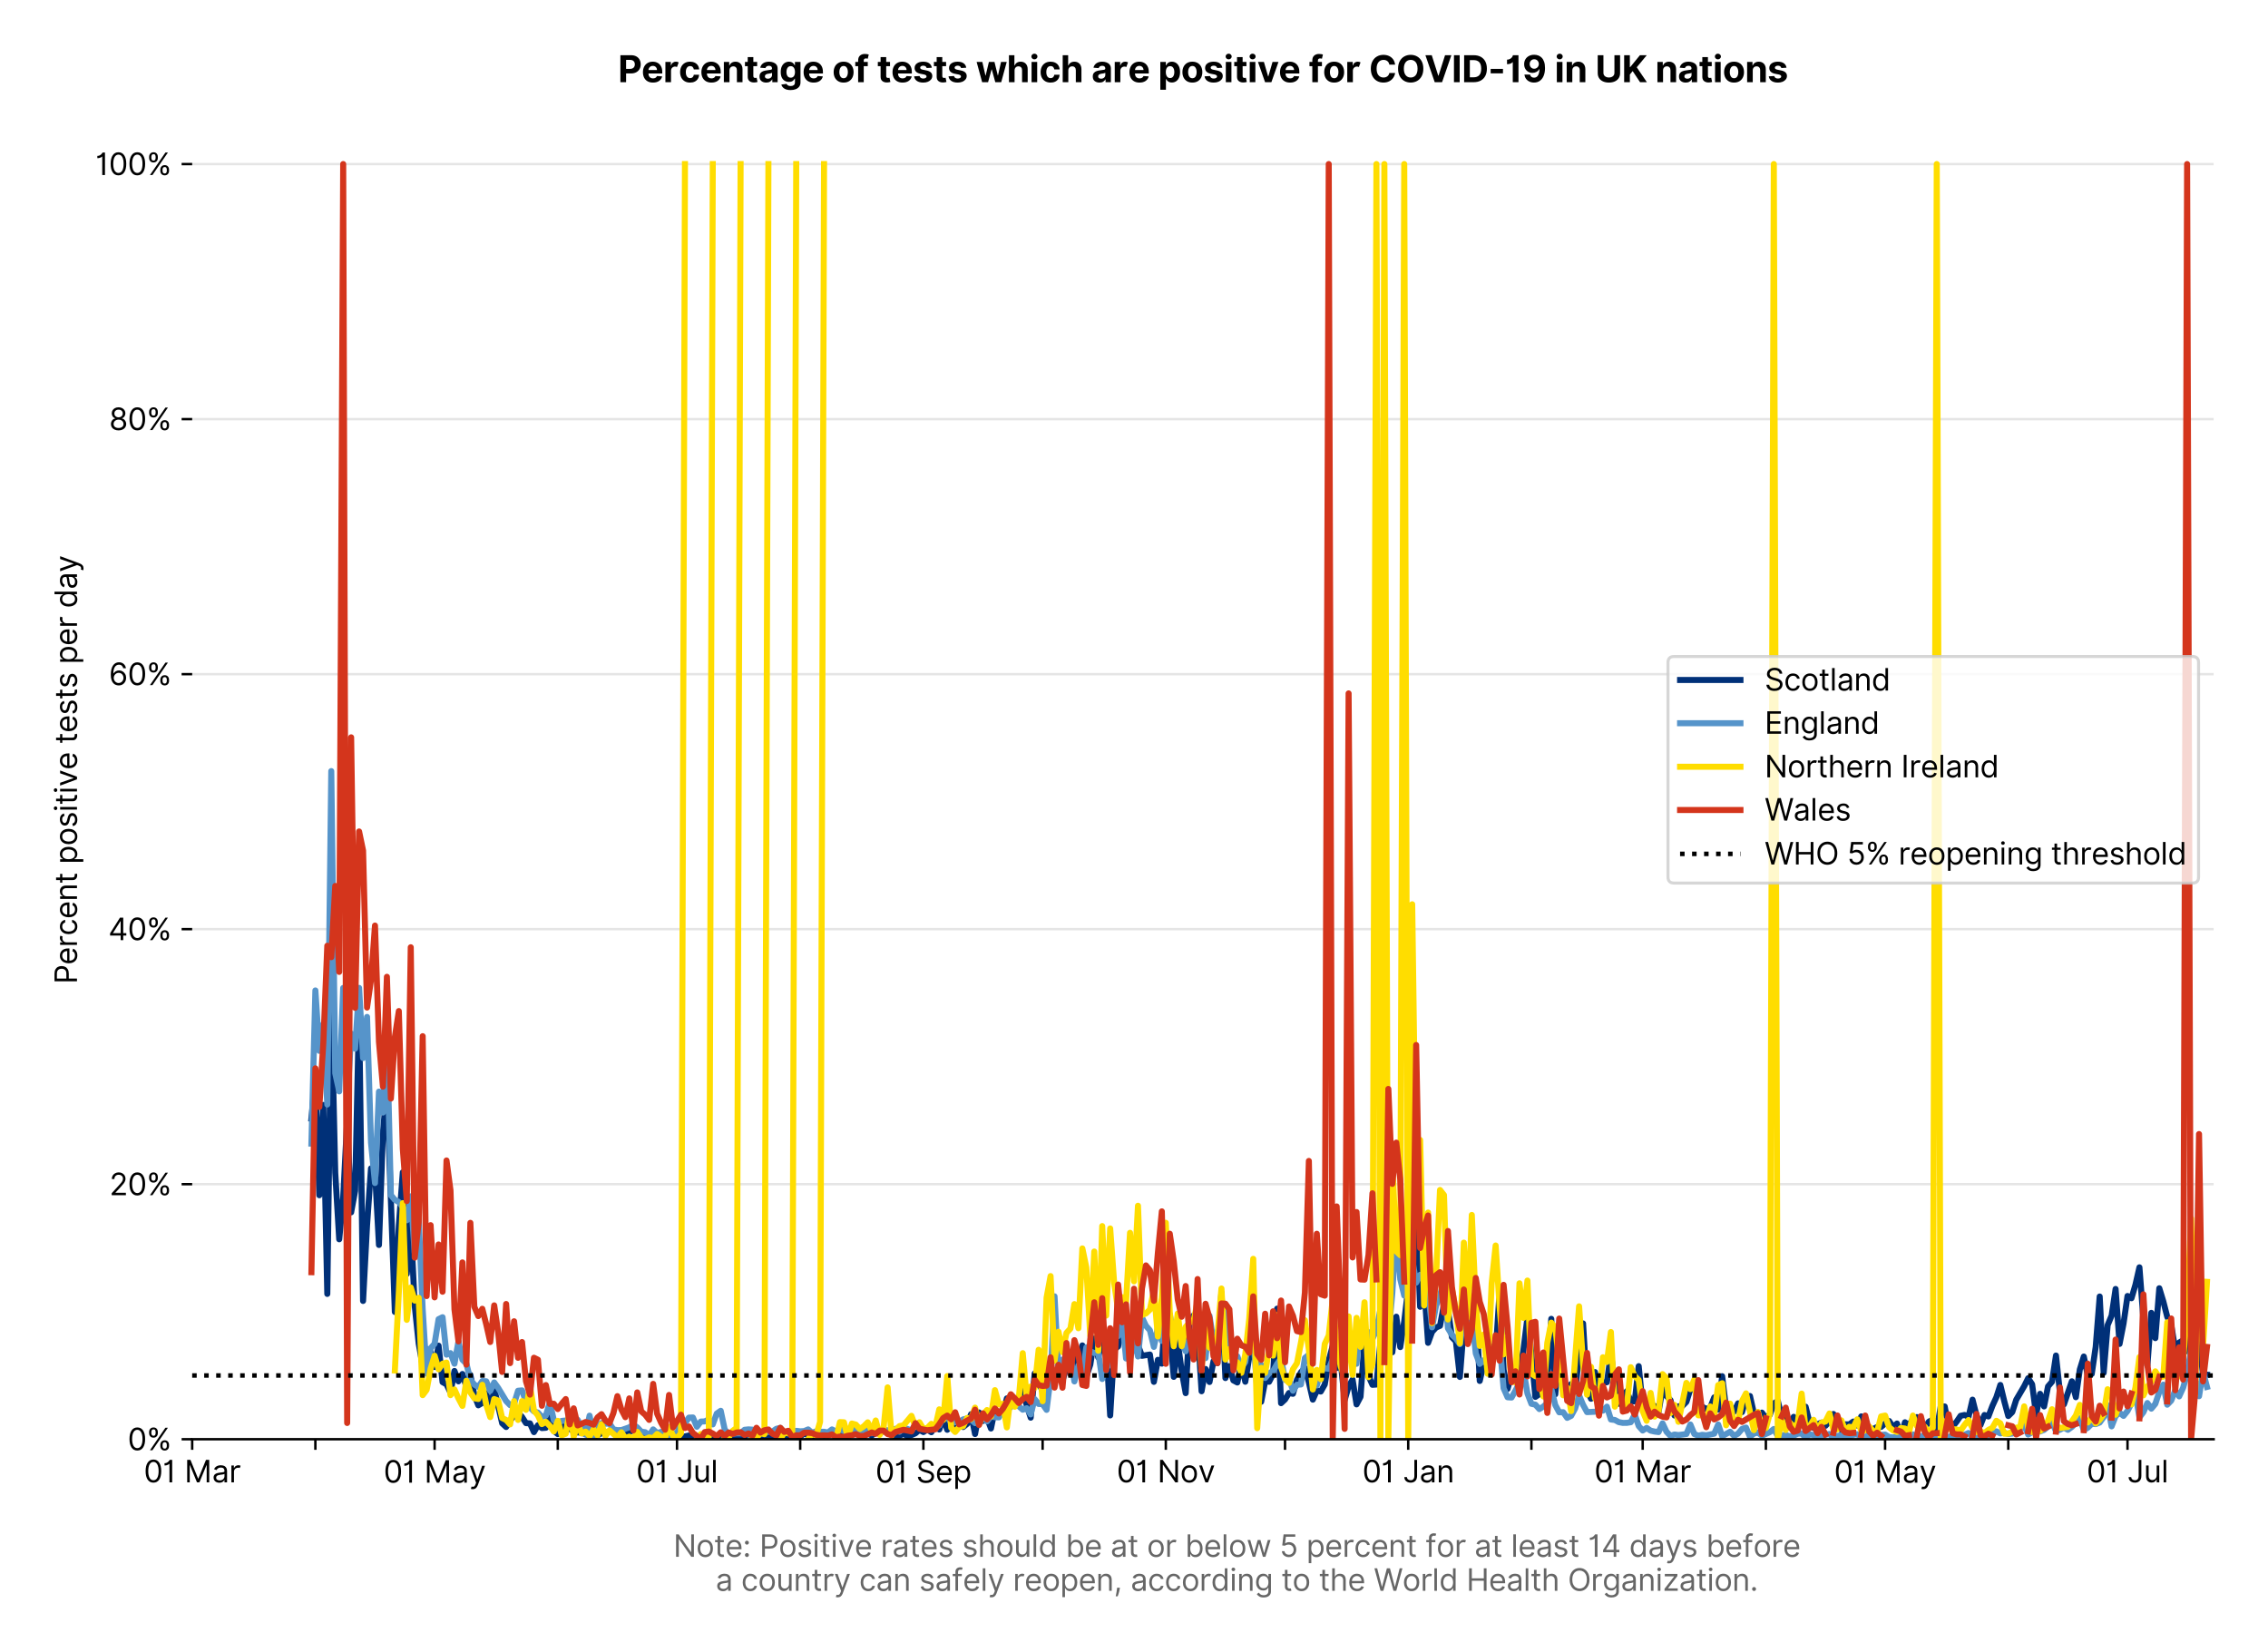 <?xml version="1.0" encoding="utf-8" standalone="no"?>
<!DOCTYPE svg PUBLIC "-//W3C//DTD SVG 1.1//EN"
  "http://www.w3.org/Graphics/SVG/1.1/DTD/svg11.dtd">
<svg version="1.1" viewBox="0 0 751.259 547.103" xmlns="http://www.w3.org/2000/svg" xmlns:xlink="http://www.w3.org/1999/xlink">
 <defs>
  <style type="text/css">*{stroke-linecap:butt;stroke-linejoin:round;}</style>
 </defs>
 <g id="figure_1">
  <g id="patch_1">
   <path d="M 0 547.103 
L 751.259 547.103 
L 751.259 0 
L 0 0 
z
" style="fill:#ffffff;"/>
  </g>
  <g id="axes_1">
   <g id="patch_2">
    <path d="M 63.659 476.745 
L 733.259 476.745 
L 733.259 33.225 
L 63.659 33.225 
z
" style="fill:#ffffff;"/>
   </g>
   <g id="matplotlib.axis_1">
    <g id="xtick_1">
     <g id="line2d_1">
      <defs>
       <path d="M 0 0 
L 0 3.5 
" id="mfdf70a870a" style="stroke:#000000;stroke-width:0.8;"/>
      </defs>
      <g>
       <use style="stroke:#000000;stroke-width:0.8;" x="63.659" xlink:href="#mfdf70a870a" y="476.745"/>
      </g>
     </g>
     <g id="text_1">
      <!-- 01 Mar -->
      <g transform="translate(47.623 491.018)scale(0.1 -0.1)">
       <defs>
        <path d="M 2000 -64 
Q 1230 -64 806 561 
Q 382 1186 382 2327 
Q 382 3459 809 4088 
Q 1236 4718 2000 4718 
Q 2764 4718 3191 4088 
Q 3618 3459 3618 2327 
Q 3618 1186 3194 561 
Q 2771 -64 2000 -64 
z
M 2000 436 
Q 2509 436 2791 927 
Q 3073 1418 3073 2327 
Q 3073 3234 2789 3730 
Q 2505 4227 2000 4227 
Q 1496 4227 1211 3730 
Q 927 3234 927 2327 
Q 927 1418 1210 927 
Q 1493 436 2000 436 
z
" id="Inter-Regular-30" transform="scale(0.016)"/>
        <path d="M 1973 4655 
L 1973 0 
L 1409 0 
L 1409 3836 
L 1373 3836 
Q 1341 3773 1209 3692 
Q 1077 3611 868 3551 
Q 659 3491 391 3491 
L 391 3964 
Q 661 3964 859 4061 
Q 1057 4159 1190 4291 
Q 1323 4423 1392 4529 
Q 1461 4636 1473 4655 
L 1973 4655 
z
" id="Inter-Regular-31" transform="scale(0.016)"/>
        <path id="Inter-Regular-20" transform="scale(0.016)"/>
        <path d="M 564 4655 
L 1236 4655 
L 2818 791 
L 2873 791 
L 4455 4655 
L 5127 4655 
L 5127 0 
L 4600 0 
L 4600 3536 
L 4555 3536 
L 3100 0 
L 2591 0 
L 1136 3536 
L 1091 3536 
L 1091 0 
L 564 0 
L 564 4655 
z
" id="Inter-Regular-4d" transform="scale(0.016)"/>
        <path d="M 1518 -82 
Q 1186 -82 916 44 
Q 646 170 486 410 
Q 327 650 327 991 
Q 327 1291 445 1478 
Q 564 1666 761 1773 
Q 959 1880 1199 1933 
Q 1439 1986 1682 2018 
Q 2000 2059 2199 2080 
Q 2398 2102 2490 2154 
Q 2582 2207 2582 2336 
L 2582 2355 
Q 2582 2691 2399 2877 
Q 2216 3064 1846 3064 
Q 1461 3064 1243 2895 
Q 1025 2727 936 2536 
L 427 2718 
Q 564 3036 792 3214 
Q 1021 3393 1292 3464 
Q 1564 3536 1827 3536 
Q 1996 3536 2215 3496 
Q 2434 3457 2640 3334 
Q 2846 3211 2982 2963 
Q 3118 2716 3118 2300 
L 3118 0 
L 2582 0 
L 2582 473 
L 2555 473 
Q 2500 359 2373 229 
Q 2246 100 2034 9 
Q 1823 -82 1518 -82 
z
M 1600 400 
Q 1918 400 2137 525 
Q 2357 650 2469 847 
Q 2582 1045 2582 1264 
L 2582 1755 
Q 2548 1714 2433 1681 
Q 2318 1648 2169 1624 
Q 2021 1600 1881 1583 
Q 1741 1566 1655 1555 
Q 1446 1527 1265 1467 
Q 1084 1407 974 1287 
Q 864 1168 864 964 
Q 864 684 1072 542 
Q 1280 400 1600 400 
z
" id="Inter-Regular-61" transform="scale(0.016)"/>
        <path d="M 491 0 
L 491 3491 
L 1009 3491 
L 1009 2964 
L 1046 2964 
Q 1139 3223 1389 3384 
Q 1639 3545 1955 3545 
Q 2100 3545 2209 3511 
Q 2318 3477 2400 3418 
L 2218 2964 
Q 2161 2993 2085 3010 
Q 2009 3027 1909 3027 
Q 1527 3027 1277 2794 
Q 1027 2561 1027 2209 
L 1027 0 
L 491 0 
z
" id="Inter-Regular-72" transform="scale(0.016)"/>
       </defs>
       <use xlink:href="#Inter-Regular-30"/>
       <use x="62.5" xlink:href="#Inter-Regular-31"/>
       <use x="106.676" xlink:href="#Inter-Regular-20"/>
       <use x="134.801" xlink:href="#Inter-Regular-4d"/>
       <use x="225.994" xlink:href="#Inter-Regular-61"/>
       <use x="282.386" xlink:href="#Inter-Regular-72"/>
      </g>
     </g>
    </g>
    <g id="xtick_2">
     <g id="line2d_2">
      <g>
       <use style="stroke:#000000;stroke-width:0.8;" x="104.466" xlink:href="#mfdf70a870a" y="476.745"/>
      </g>
     </g>
    </g>
    <g id="xtick_3">
     <g id="line2d_3">
      <g>
       <use style="stroke:#000000;stroke-width:0.8;" x="143.957" xlink:href="#mfdf70a870a" y="476.745"/>
      </g>
     </g>
     <g id="text_2">
      <!-- 01 May -->
      <g transform="translate(127.054 491.117)scale(0.1 -0.1)">
       <defs>
        <path d="M 818 -1355 
Q 682 -1355 575 -1333 
Q 468 -1311 427 -1291 
L 564 -818 
Q 857 -893 1053 -814 
Q 1250 -736 1391 -345 
L 1509 -18 
L 218 3491 
L 800 3491 
L 1764 709 
L 1800 709 
L 2764 3491 
L 3346 3491 
L 1846 -564 
Q 1550 -1355 818 -1355 
z
" id="Inter-Regular-79" transform="scale(0.016)"/>
       </defs>
       <use xlink:href="#Inter-Regular-30"/>
       <use x="62.5" xlink:href="#Inter-Regular-31"/>
       <use x="106.676" xlink:href="#Inter-Regular-20"/>
       <use x="134.801" xlink:href="#Inter-Regular-4d"/>
       <use x="225.994" xlink:href="#Inter-Regular-61"/>
       <use x="282.386" xlink:href="#Inter-Regular-79"/>
      </g>
     </g>
    </g>
    <g id="xtick_4">
     <g id="line2d_4">
      <g>
       <use style="stroke:#000000;stroke-width:0.8;" x="184.763" xlink:href="#mfdf70a870a" y="476.745"/>
      </g>
     </g>
    </g>
    <g id="xtick_5">
     <g id="line2d_5">
      <g>
       <use style="stroke:#000000;stroke-width:0.8;" x="224.254" xlink:href="#mfdf70a870a" y="476.745"/>
      </g>
     </g>
     <g id="text_3">
      <!-- 01 Jul -->
      <g transform="translate(210.71 491.018)scale(0.1 -0.1)">
       <defs>
        <path d="M 2346 4655 
L 2909 4655 
L 2909 1327 
Q 2909 657 2549 296 
Q 2189 -64 1582 -64 
Q 1200 -64 902 76 
Q 605 216 434 475 
Q 264 734 264 1091 
L 818 1091 
Q 818 795 1034 615 
Q 1250 436 1582 436 
Q 1948 436 2147 664 
Q 2346 893 2346 1327 
L 2346 4655 
z
" id="Inter-Regular-4a" transform="scale(0.016)"/>
        <path d="M 2691 1427 
L 2691 3491 
L 3227 3491 
L 3227 0 
L 2691 0 
L 2691 591 
L 2655 591 
Q 2532 325 2273 140 
Q 2014 -45 1618 -45 
Q 1127 -45 809 280 
Q 491 605 491 1273 
L 491 3491 
L 1027 3491 
L 1027 1309 
Q 1027 927 1242 700 
Q 1457 473 1791 473 
Q 1991 473 2199 575 
Q 2407 677 2549 888 
Q 2691 1100 2691 1427 
z
" id="Inter-Regular-75" transform="scale(0.016)"/>
        <path d="M 1027 4655 
L 1027 0 
L 491 0 
L 491 4655 
L 1027 4655 
z
" id="Inter-Regular-6c" transform="scale(0.016)"/>
       </defs>
       <use xlink:href="#Inter-Regular-30"/>
       <use x="62.5" xlink:href="#Inter-Regular-31"/>
       <use x="106.676" xlink:href="#Inter-Regular-20"/>
       <use x="134.801" xlink:href="#Inter-Regular-4a"/>
       <use x="189.063" xlink:href="#Inter-Regular-75"/>
       <use x="247.159" xlink:href="#Inter-Regular-6c"/>
      </g>
     </g>
    </g>
    <g id="xtick_6">
     <g id="line2d_6">
      <g>
       <use style="stroke:#000000;stroke-width:0.8;" x="265.061" xlink:href="#mfdf70a870a" y="476.745"/>
      </g>
     </g>
    </g>
    <g id="xtick_7">
     <g id="line2d_7">
      <g>
       <use style="stroke:#000000;stroke-width:0.8;" x="305.868" xlink:href="#mfdf70a870a" y="476.745"/>
      </g>
     </g>
     <g id="text_4">
      <!-- 01 Sep -->
      <g transform="translate(289.98 491.117)scale(0.1 -0.1)">
       <defs>
        <path d="M 3109 3491 
Q 3068 3836 2777 4027 
Q 2486 4218 2064 4218 
Q 1600 4218 1318 3999 
Q 1036 3780 1036 3445 
Q 1036 3195 1189 3042 
Q 1343 2889 1553 2803 
Q 1764 2718 1936 2673 
L 2409 2545 
Q 2591 2498 2815 2414 
Q 3039 2330 3244 2185 
Q 3450 2041 3584 1816 
Q 3718 1591 3718 1264 
Q 3718 886 3521 581 
Q 3325 277 2949 97 
Q 2573 -82 2036 -82 
Q 1286 -82 845 272 
Q 405 627 364 1200 
L 946 1200 
Q 968 936 1124 764 
Q 1280 593 1519 510 
Q 1759 427 2036 427 
Q 2359 427 2616 533 
Q 2873 639 3023 828 
Q 3173 1018 3173 1273 
Q 3173 1505 3043 1650 
Q 2914 1795 2702 1886 
Q 2491 1977 2246 2045 
L 1673 2209 
Q 1127 2366 809 2657 
Q 491 2948 491 3418 
Q 491 3809 703 4101 
Q 916 4393 1276 4555 
Q 1636 4718 2082 4718 
Q 2532 4718 2882 4558 
Q 3232 4398 3437 4120 
Q 3643 3843 3655 3491 
L 3109 3491 
z
" id="Inter-Regular-53" transform="scale(0.016)"/>
        <path d="M 1955 -73 
Q 1450 -73 1085 151 
Q 721 375 524 778 
Q 327 1182 327 1718 
Q 327 2255 524 2665 
Q 721 3075 1074 3305 
Q 1427 3536 1900 3536 
Q 2173 3536 2439 3445 
Q 2705 3355 2923 3151 
Q 3141 2948 3270 2614 
Q 3400 2280 3400 1791 
L 3400 1564 
L 866 1564 
Q 884 1005 1183 707 
Q 1482 409 1955 409 
Q 2271 409 2498 545 
Q 2725 682 2827 955 
L 3346 809 
Q 3223 414 2854 170 
Q 2486 -73 1955 -73 
z
M 866 2027 
L 2855 2027 
Q 2855 2470 2595 2762 
Q 2336 3055 1900 3055 
Q 1593 3055 1368 2911 
Q 1143 2768 1013 2533 
Q 884 2298 866 2027 
z
" id="Inter-Regular-65" transform="scale(0.016)"/>
        <path d="M 491 -1309 
L 491 3491 
L 1009 3491 
L 1009 2936 
L 1073 2936 
Q 1132 3027 1237 3169 
Q 1343 3311 1542 3423 
Q 1741 3536 2082 3536 
Q 2523 3536 2859 3315 
Q 3196 3095 3384 2690 
Q 3573 2286 3573 1736 
Q 3573 1182 3384 776 
Q 3196 370 2861 148 
Q 2527 -73 2091 -73 
Q 1755 -73 1552 39 
Q 1350 152 1241 296 
Q 1132 441 1073 536 
L 1027 536 
L 1027 -1309 
L 491 -1309 
z
M 1018 1745 
Q 1018 1152 1276 780 
Q 1534 409 2018 409 
Q 2355 409 2581 587 
Q 2807 766 2921 1069 
Q 3036 1373 3036 1745 
Q 3036 2114 2923 2410 
Q 2811 2707 2585 2881 
Q 2359 3055 2018 3055 
Q 1527 3055 1272 2693 
Q 1018 2332 1018 1745 
z
" id="Inter-Regular-70" transform="scale(0.016)"/>
       </defs>
       <use xlink:href="#Inter-Regular-30"/>
       <use x="62.5" xlink:href="#Inter-Regular-31"/>
       <use x="106.676" xlink:href="#Inter-Regular-20"/>
       <use x="134.801" xlink:href="#Inter-Regular-53"/>
       <use x="198.58" xlink:href="#Inter-Regular-65"/>
       <use x="256.818" xlink:href="#Inter-Regular-70"/>
      </g>
     </g>
    </g>
    <g id="xtick_8">
     <g id="line2d_8">
      <g>
       <use style="stroke:#000000;stroke-width:0.8;" x="345.358" xlink:href="#mfdf70a870a" y="476.745"/>
      </g>
     </g>
    </g>
    <g id="xtick_9">
     <g id="line2d_9">
      <g>
       <use style="stroke:#000000;stroke-width:0.8;" x="386.165" xlink:href="#mfdf70a870a" y="476.745"/>
      </g>
     </g>
     <g id="text_5">
      <!-- 01 Nov -->
      <g transform="translate(369.894 491.018)scale(0.1 -0.1)">
       <defs>
        <path d="M 4255 4655 
L 4255 0 
L 3709 0 
L 1173 3655 
L 1127 3655 
L 1127 0 
L 564 0 
L 564 4655 
L 1109 4655 
L 3655 991 
L 3700 991 
L 3700 4655 
L 4255 4655 
z
" id="Inter-Regular-4e" transform="scale(0.016)"/>
        <path d="M 1909 -73 
Q 1436 -73 1080 152 
Q 725 377 526 781 
Q 327 1186 327 1727 
Q 327 2273 526 2679 
Q 725 3086 1080 3311 
Q 1436 3536 1909 3536 
Q 2382 3536 2737 3311 
Q 3093 3086 3292 2679 
Q 3491 2273 3491 1727 
Q 3491 1186 3292 781 
Q 3093 377 2737 152 
Q 2382 -73 1909 -73 
z
M 1909 409 
Q 2268 409 2500 593 
Q 2732 777 2843 1077 
Q 2955 1377 2955 1727 
Q 2955 2077 2843 2379 
Q 2732 2682 2500 2868 
Q 2268 3055 1909 3055 
Q 1550 3055 1318 2868 
Q 1086 2682 975 2379 
Q 864 2077 864 1727 
Q 864 1377 975 1077 
Q 1086 777 1318 593 
Q 1550 409 1909 409 
z
" id="Inter-Regular-6f" transform="scale(0.016)"/>
        <path d="M 3346 3491 
L 2055 0 
L 1509 0 
L 218 3491 
L 800 3491 
L 1764 709 
L 1800 709 
L 2764 3491 
L 3346 3491 
z
" id="Inter-Regular-76" transform="scale(0.016)"/>
       </defs>
       <use xlink:href="#Inter-Regular-30"/>
       <use x="62.5" xlink:href="#Inter-Regular-31"/>
       <use x="106.676" xlink:href="#Inter-Regular-20"/>
       <use x="134.801" xlink:href="#Inter-Regular-4e"/>
       <use x="210.085" xlink:href="#Inter-Regular-6f"/>
       <use x="269.744" xlink:href="#Inter-Regular-76"/>
      </g>
     </g>
    </g>
    <g id="xtick_10">
     <g id="line2d_10">
      <g>
       <use style="stroke:#000000;stroke-width:0.8;" x="425.655" xlink:href="#mfdf70a870a" y="476.745"/>
      </g>
     </g>
    </g>
    <g id="xtick_11">
     <g id="line2d_11">
      <g>
       <use style="stroke:#000000;stroke-width:0.8;" x="466.462" xlink:href="#mfdf70a870a" y="476.745"/>
      </g>
     </g>
     <g id="text_6">
      <!-- 01 Jan -->
      <g transform="translate(451.263 491.018)scale(0.1 -0.1)">
       <defs>
        <path d="M 1027 2100 
L 1027 0 
L 491 0 
L 491 3491 
L 1009 3491 
L 1009 2945 
L 1055 2945 
Q 1177 3211 1427 3373 
Q 1677 3536 2073 3536 
Q 2602 3536 2928 3211 
Q 3255 2886 3255 2218 
L 3255 0 
L 2718 0 
L 2718 2182 
Q 2718 2593 2504 2824 
Q 2291 3055 1918 3055 
Q 1534 3055 1280 2806 
Q 1027 2557 1027 2100 
z
" id="Inter-Regular-6e" transform="scale(0.016)"/>
       </defs>
       <use xlink:href="#Inter-Regular-30"/>
       <use x="62.5" xlink:href="#Inter-Regular-31"/>
       <use x="106.676" xlink:href="#Inter-Regular-20"/>
       <use x="134.801" xlink:href="#Inter-Regular-4a"/>
       <use x="189.063" xlink:href="#Inter-Regular-61"/>
       <use x="245.455" xlink:href="#Inter-Regular-6e"/>
      </g>
     </g>
    </g>
    <g id="xtick_12">
     <g id="line2d_12">
      <g>
       <use style="stroke:#000000;stroke-width:0.8;" x="507.269" xlink:href="#mfdf70a870a" y="476.745"/>
      </g>
     </g>
    </g>
    <g id="xtick_13">
     <g id="line2d_13">
      <g>
       <use style="stroke:#000000;stroke-width:0.8;" x="544.127" xlink:href="#mfdf70a870a" y="476.745"/>
      </g>
     </g>
     <g id="text_7">
      <!-- 01 Mar -->
      <g transform="translate(528.09 491.018)scale(0.1 -0.1)">
       <use xlink:href="#Inter-Regular-30"/>
       <use x="62.5" xlink:href="#Inter-Regular-31"/>
       <use x="106.676" xlink:href="#Inter-Regular-20"/>
       <use x="134.801" xlink:href="#Inter-Regular-4d"/>
       <use x="225.994" xlink:href="#Inter-Regular-61"/>
       <use x="282.386" xlink:href="#Inter-Regular-72"/>
      </g>
     </g>
    </g>
    <g id="xtick_14">
     <g id="line2d_14">
      <g>
       <use style="stroke:#000000;stroke-width:0.8;" x="584.933" xlink:href="#mfdf70a870a" y="476.745"/>
      </g>
     </g>
    </g>
    <g id="xtick_15">
     <g id="line2d_15">
      <g>
       <use style="stroke:#000000;stroke-width:0.8;" x="624.424" xlink:href="#mfdf70a870a" y="476.745"/>
      </g>
     </g>
     <g id="text_8">
      <!-- 01 May -->
      <g transform="translate(607.521 491.117)scale(0.1 -0.1)">
       <use xlink:href="#Inter-Regular-30"/>
       <use x="62.5" xlink:href="#Inter-Regular-31"/>
       <use x="106.676" xlink:href="#Inter-Regular-20"/>
       <use x="134.801" xlink:href="#Inter-Regular-4d"/>
       <use x="225.994" xlink:href="#Inter-Regular-61"/>
       <use x="282.386" xlink:href="#Inter-Regular-79"/>
      </g>
     </g>
    </g>
    <g id="xtick_16">
     <g id="line2d_16">
      <g>
       <use style="stroke:#000000;stroke-width:0.8;" x="665.231" xlink:href="#mfdf70a870a" y="476.745"/>
      </g>
     </g>
    </g>
    <g id="xtick_17">
     <g id="line2d_17">
      <g>
       <use style="stroke:#000000;stroke-width:0.8;" x="704.721" xlink:href="#mfdf70a870a" y="476.745"/>
      </g>
     </g>
     <g id="text_9">
      <!-- 01 Jul -->
      <g transform="translate(691.177 491.018)scale(0.1 -0.1)">
       <use xlink:href="#Inter-Regular-30"/>
       <use x="62.5" xlink:href="#Inter-Regular-31"/>
       <use x="106.676" xlink:href="#Inter-Regular-20"/>
       <use x="134.801" xlink:href="#Inter-Regular-4a"/>
       <use x="189.063" xlink:href="#Inter-Regular-75"/>
       <use x="247.159" xlink:href="#Inter-Regular-6c"/>
      </g>
     </g>
    </g>
    <g id="text_10">
     <!--  -->
     <g style="fill:#666666;" transform="translate(398.459 504.507)scale(0.1 -0.1)"/>
     <!--         Note: Positive rates should be at or below 5 percent for at least 14 days before -->
     <g style="fill:#666666;" transform="translate(200.547 515.69)scale(0.1 -0.1)">
      <defs>
       <path d="M 2009 3491 
L 2009 3036 
L 1264 3036 
L 1264 1000 
Q 1264 773 1331 660 
Q 1398 548 1503 510 
Q 1609 473 1727 473 
Q 1816 473 1873 483 
Q 1930 493 1964 500 
L 2073 18 
Q 2018 -2 1920 -23 
Q 1823 -45 1673 -45 
Q 1446 -45 1228 52 
Q 1011 150 869 350 
Q 727 550 727 855 
L 727 3036 
L 200 3036 
L 200 3491 
L 727 3491 
L 727 4327 
L 1264 4327 
L 1264 3491 
L 2009 3491 
z
" id="Inter-Regular-74" transform="scale(0.016)"/>
       <path d="M 882 -36 
Q 714 -36 593 84 
Q 473 205 473 373 
Q 473 541 593 661 
Q 714 782 882 782 
Q 1050 782 1170 661 
Q 1291 541 1291 373 
Q 1291 205 1170 84 
Q 1050 -36 882 -36 
z
M 882 2524 
Q 714 2524 593 2644 
Q 473 2765 473 2933 
Q 473 3101 593 3221 
Q 714 3342 882 3342 
Q 1050 3342 1170 3221 
Q 1291 3101 1291 2933 
Q 1291 2765 1170 2644 
Q 1050 2524 882 2524 
z
" id="Inter-Regular-3a" transform="scale(0.016)"/>
       <path d="M 564 0 
L 564 4655 
L 2136 4655 
Q 2684 4655 3033 4458 
Q 3382 4261 3550 3927 
Q 3718 3593 3718 3182 
Q 3718 2770 3551 2434 
Q 3384 2098 3036 1899 
Q 2689 1700 2146 1700 
L 1127 1700 
L 1127 0 
L 564 0 
z
M 1127 2200 
L 2127 2200 
Q 2689 2200 2926 2482 
Q 3164 2764 3164 3182 
Q 3164 3602 2925 3878 
Q 2686 4155 2118 4155 
L 1127 4155 
L 1127 2200 
z
" id="Inter-Regular-50" transform="scale(0.016)"/>
       <path d="M 2964 2709 
L 2482 2573 
Q 2411 2755 2245 2914 
Q 2080 3073 1727 3073 
Q 1407 3073 1194 2926 
Q 982 2780 982 2555 
Q 982 2355 1127 2239 
Q 1273 2123 1582 2045 
L 2100 1918 
Q 3027 1691 3027 973 
Q 3027 673 2855 436 
Q 2684 200 2377 63 
Q 2071 -73 1664 -73 
Q 1130 -73 780 159 
Q 430 391 336 836 
L 846 964 
Q 989 400 1655 400 
Q 2030 400 2251 560 
Q 2473 720 2473 945 
Q 2473 1316 1955 1436 
L 1373 1573 
Q 893 1686 669 1926 
Q 446 2166 446 2527 
Q 446 2823 613 3050 
Q 780 3277 1069 3406 
Q 1359 3536 1727 3536 
Q 2246 3536 2542 3309 
Q 2839 3082 2964 2709 
z
" id="Inter-Regular-73" transform="scale(0.016)"/>
       <path d="M 491 0 
L 491 3491 
L 1027 3491 
L 1027 0 
L 491 0 
z
M 764 4073 
Q 607 4073 494 4179 
Q 382 4286 382 4436 
Q 382 4586 494 4693 
Q 607 4800 764 4800 
Q 921 4800 1033 4693 
Q 1146 4586 1146 4436 
Q 1146 4286 1033 4179 
Q 921 4073 764 4073 
z
" id="Inter-Regular-69" transform="scale(0.016)"/>
       <path d="M 1027 2100 
L 1027 0 
L 491 0 
L 491 4655 
L 1027 4655 
L 1027 2945 
L 1073 2945 
Q 1196 3216 1442 3376 
Q 1689 3536 2100 3536 
Q 2636 3536 2963 3213 
Q 3291 2891 3291 2218 
L 3291 0 
L 2755 0 
L 2755 2182 
Q 2755 2598 2540 2826 
Q 2325 3055 1946 3055 
Q 1548 3055 1287 2806 
Q 1027 2557 1027 2100 
z
" id="Inter-Regular-68" transform="scale(0.016)"/>
       <path d="M 1809 -73 
Q 1373 -73 1039 148 
Q 705 370 516 776 
Q 327 1182 327 1736 
Q 327 2286 516 2690 
Q 705 3095 1041 3315 
Q 1377 3536 1818 3536 
Q 2159 3536 2358 3423 
Q 2557 3311 2662 3169 
Q 2768 3027 2827 2936 
L 2873 2936 
L 2873 4655 
L 3409 4655 
L 3409 0 
L 2891 0 
L 2891 536 
L 2827 536 
Q 2768 441 2659 296 
Q 2550 152 2348 39 
Q 2146 -73 1809 -73 
z
M 1882 409 
Q 2366 409 2624 780 
Q 2882 1152 2882 1745 
Q 2882 2332 2627 2693 
Q 2373 3055 1882 3055 
Q 1541 3055 1315 2881 
Q 1089 2707 976 2410 
Q 864 2114 864 1745 
Q 864 1373 978 1069 
Q 1093 766 1319 587 
Q 1546 409 1882 409 
z
" id="Inter-Regular-64" transform="scale(0.016)"/>
       <path d="M 564 0 
L 564 4655 
L 1100 4655 
L 1100 2936 
L 1146 2936 
Q 1205 3027 1310 3169 
Q 1416 3311 1615 3423 
Q 1814 3536 2155 3536 
Q 2596 3536 2932 3315 
Q 3268 3095 3457 2690 
Q 3646 2286 3646 1736 
Q 3646 1182 3457 776 
Q 3268 370 2934 148 
Q 2600 -73 2164 -73 
Q 1827 -73 1625 39 
Q 1423 152 1314 296 
Q 1205 441 1146 536 
L 1082 536 
L 1082 0 
L 564 0 
z
M 1091 1745 
Q 1091 1152 1349 780 
Q 1607 409 2091 409 
Q 2427 409 2653 587 
Q 2880 766 2994 1069 
Q 3109 1373 3109 1745 
Q 3109 2114 2996 2410 
Q 2884 2707 2658 2881 
Q 2432 3055 2091 3055 
Q 1600 3055 1345 2693 
Q 1091 2332 1091 1745 
z
" id="Inter-Regular-62" transform="scale(0.016)"/>
       <path d="M 1282 0 
L 218 3491 
L 782 3491 
L 1536 818 
L 1573 818 
L 2318 3491 
L 2891 3491 
L 3627 827 
L 3664 827 
L 4418 3491 
L 4982 3491 
L 3918 0 
L 3391 0 
L 2627 2682 
L 2573 2682 
L 1809 0 
L 1282 0 
z
" id="Inter-Regular-77" transform="scale(0.016)"/>
       <path d="M 1936 -64 
Q 1536 -64 1216 95 
Q 896 255 702 532 
Q 509 809 491 1164 
L 1036 1164 
Q 1068 848 1324 642 
Q 1580 436 1936 436 
Q 2223 436 2447 570 
Q 2671 705 2799 940 
Q 2927 1175 2927 1473 
Q 2927 1777 2794 2017 
Q 2661 2257 2429 2395 
Q 2198 2534 1900 2536 
Q 1686 2539 1461 2472 
Q 1236 2405 1091 2300 
L 564 2364 
L 846 4655 
L 3264 4655 
L 3264 4155 
L 1318 4155 
L 1155 2782 
L 1182 2782 
Q 1325 2895 1541 2970 
Q 1757 3045 1991 3045 
Q 2418 3045 2753 2842 
Q 3089 2639 3281 2286 
Q 3473 1934 3473 1482 
Q 3473 1036 3274 687 
Q 3075 339 2727 137 
Q 2380 -64 1936 -64 
z
" id="Inter-Regular-35" transform="scale(0.016)"/>
       <path d="M 1909 -73 
Q 1418 -73 1063 159 
Q 709 391 518 798 
Q 327 1205 327 1727 
Q 327 2259 524 2667 
Q 721 3075 1074 3305 
Q 1427 3536 1900 3536 
Q 2268 3536 2563 3400 
Q 2859 3264 3047 3018 
Q 3236 2773 3282 2445 
L 2746 2445 
Q 2684 2684 2474 2869 
Q 2264 3055 1909 3055 
Q 1439 3055 1151 2697 
Q 864 2339 864 1745 
Q 864 1139 1148 774 
Q 1432 409 1909 409 
Q 2223 409 2447 570 
Q 2671 732 2746 1018 
L 3282 1018 
Q 3236 709 3058 462 
Q 2880 216 2588 71 
Q 2296 -73 1909 -73 
z
" id="Inter-Regular-63" transform="scale(0.016)"/>
       <path d="M 2046 3491 
L 2046 3036 
L 1264 3036 
L 1264 0 
L 727 0 
L 727 3036 
L 164 3036 
L 164 3491 
L 727 3491 
L 727 3973 
Q 727 4273 868 4473 
Q 1009 4673 1234 4773 
Q 1459 4873 1709 4873 
Q 1907 4873 2032 4841 
Q 2157 4809 2218 4782 
L 2064 4318 
Q 2023 4332 1951 4352 
Q 1880 4373 1764 4373 
Q 1498 4373 1381 4239 
Q 1264 4105 1264 3845 
L 1264 3491 
L 2046 3491 
z
" id="Inter-Regular-66" transform="scale(0.016)"/>
       <path d="M 373 955 
L 373 1418 
L 2418 4655 
L 3100 4655 
L 3100 1455 
L 3736 1455 
L 3736 955 
L 3100 955 
L 3100 0 
L 2564 0 
L 2564 955 
L 373 955 
z
M 2564 1455 
L 2564 3936 
L 2527 3936 
L 982 1491 
L 982 1455 
L 2564 1455 
z
" id="Inter-Regular-34" transform="scale(0.016)"/>
      </defs>
      <use xlink:href="#Inter-Regular-20"/>
      <use x="28.125" xlink:href="#Inter-Regular-20"/>
      <use x="56.25" xlink:href="#Inter-Regular-20"/>
      <use x="84.375" xlink:href="#Inter-Regular-20"/>
      <use x="112.5" xlink:href="#Inter-Regular-20"/>
      <use x="140.625" xlink:href="#Inter-Regular-20"/>
      <use x="168.75" xlink:href="#Inter-Regular-20"/>
      <use x="196.875" xlink:href="#Inter-Regular-20"/>
      <use x="225" xlink:href="#Inter-Regular-4e"/>
      <use x="300.284" xlink:href="#Inter-Regular-6f"/>
      <use x="359.943" xlink:href="#Inter-Regular-74"/>
      <use x="396.307" xlink:href="#Inter-Regular-65"/>
      <use x="454.546" xlink:href="#Inter-Regular-3a"/>
      <use x="482.102" xlink:href="#Inter-Regular-20"/>
      <use x="510.227" xlink:href="#Inter-Regular-50"/>
      <use x="573.722" xlink:href="#Inter-Regular-6f"/>
      <use x="633.381" xlink:href="#Inter-Regular-73"/>
      <use x="685.653" xlink:href="#Inter-Regular-69"/>
      <use x="709.375" xlink:href="#Inter-Regular-74"/>
      <use x="745.739" xlink:href="#Inter-Regular-69"/>
      <use x="769.46" xlink:href="#Inter-Regular-76"/>
      <use x="825.142" xlink:href="#Inter-Regular-65"/>
      <use x="883.381" xlink:href="#Inter-Regular-20"/>
      <use x="911.506" xlink:href="#Inter-Regular-72"/>
      <use x="949.858" xlink:href="#Inter-Regular-61"/>
      <use x="1006.25" xlink:href="#Inter-Regular-74"/>
      <use x="1042.614" xlink:href="#Inter-Regular-65"/>
      <use x="1100.852" xlink:href="#Inter-Regular-73"/>
      <use x="1153.125" xlink:href="#Inter-Regular-20"/>
      <use x="1181.25" xlink:href="#Inter-Regular-73"/>
      <use x="1233.523" xlink:href="#Inter-Regular-68"/>
      <use x="1292.614" xlink:href="#Inter-Regular-6f"/>
      <use x="1352.273" xlink:href="#Inter-Regular-75"/>
      <use x="1410.37" xlink:href="#Inter-Regular-6c"/>
      <use x="1434.091" xlink:href="#Inter-Regular-64"/>
      <use x="1496.165" xlink:href="#Inter-Regular-20"/>
      <use x="1524.29" xlink:href="#Inter-Regular-62"/>
      <use x="1586.364" xlink:href="#Inter-Regular-65"/>
      <use x="1644.603" xlink:href="#Inter-Regular-20"/>
      <use x="1672.728" xlink:href="#Inter-Regular-61"/>
      <use x="1729.12" xlink:href="#Inter-Regular-74"/>
      <use x="1765.483" xlink:href="#Inter-Regular-20"/>
      <use x="1793.608" xlink:href="#Inter-Regular-6f"/>
      <use x="1853.267" xlink:href="#Inter-Regular-72"/>
      <use x="1891.62" xlink:href="#Inter-Regular-20"/>
      <use x="1919.745" xlink:href="#Inter-Regular-62"/>
      <use x="1981.818" xlink:href="#Inter-Regular-65"/>
      <use x="2040.057" xlink:href="#Inter-Regular-6c"/>
      <use x="2063.779" xlink:href="#Inter-Regular-6f"/>
      <use x="2123.438" xlink:href="#Inter-Regular-77"/>
      <use x="2204.688" xlink:href="#Inter-Regular-20"/>
      <use x="2232.813" xlink:href="#Inter-Regular-35"/>
      <use x="2293.608" xlink:href="#Inter-Regular-20"/>
      <use x="2321.733" xlink:href="#Inter-Regular-70"/>
      <use x="2382.671" xlink:href="#Inter-Regular-65"/>
      <use x="2440.909" xlink:href="#Inter-Regular-72"/>
      <use x="2479.262" xlink:href="#Inter-Regular-63"/>
      <use x="2535.086" xlink:href="#Inter-Regular-65"/>
      <use x="2593.324" xlink:href="#Inter-Regular-6e"/>
      <use x="2651.847" xlink:href="#Inter-Regular-74"/>
      <use x="2688.211" xlink:href="#Inter-Regular-20"/>
      <use x="2716.336" xlink:href="#Inter-Regular-66"/>
      <use x="2752.415" xlink:href="#Inter-Regular-6f"/>
      <use x="2812.074" xlink:href="#Inter-Regular-72"/>
      <use x="2850.427" xlink:href="#Inter-Regular-20"/>
      <use x="2878.552" xlink:href="#Inter-Regular-61"/>
      <use x="2934.944" xlink:href="#Inter-Regular-74"/>
      <use x="2971.307" xlink:href="#Inter-Regular-20"/>
      <use x="2999.432" xlink:href="#Inter-Regular-6c"/>
      <use x="3023.154" xlink:href="#Inter-Regular-65"/>
      <use x="3081.393" xlink:href="#Inter-Regular-61"/>
      <use x="3137.785" xlink:href="#Inter-Regular-73"/>
      <use x="3190.057" xlink:href="#Inter-Regular-74"/>
      <use x="3226.421" xlink:href="#Inter-Regular-20"/>
      <use x="3254.546" xlink:href="#Inter-Regular-31"/>
      <use x="3298.722" xlink:href="#Inter-Regular-34"/>
      <use x="3362.927" xlink:href="#Inter-Regular-20"/>
      <use x="3391.052" xlink:href="#Inter-Regular-64"/>
      <use x="3453.126" xlink:href="#Inter-Regular-61"/>
      <use x="3509.518" xlink:href="#Inter-Regular-79"/>
      <use x="3565.199" xlink:href="#Inter-Regular-73"/>
      <use x="3617.472" xlink:href="#Inter-Regular-20"/>
      <use x="3645.597" xlink:href="#Inter-Regular-62"/>
      <use x="3707.671" xlink:href="#Inter-Regular-65"/>
      <use x="3765.91" xlink:href="#Inter-Regular-66"/>
      <use x="3801.989" xlink:href="#Inter-Regular-6f"/>
      <use x="3861.648" xlink:href="#Inter-Regular-72"/>
      <use x="3900.001" xlink:href="#Inter-Regular-65"/>
     </g>
     <!--         a country can safely reopen, according to the World Health Organization. -->
     <g style="fill:#666666;" transform="translate(214.55 526.944)scale(0.1 -0.1)">
      <defs>
       <path d="M 1291 636 
L 1255 391 
Q 1216 132 1137 -163 
Q 1059 -459 975 -720 
Q 891 -982 836 -1136 
L 427 -1136 
Q 457 -991 504 -752 
Q 552 -514 601 -219 
Q 650 75 682 382 
L 709 636 
L 1291 636 
z
" id="Inter-Regular-2c" transform="scale(0.016)"/>
       <path d="M 1900 -1382 
Q 1316 -1382 976 -1169 
Q 636 -957 473 -682 
L 900 -382 
Q 973 -477 1084 -601 
Q 1196 -725 1390 -817 
Q 1584 -909 1900 -909 
Q 2323 -909 2598 -704 
Q 2873 -500 2873 -64 
L 2873 645 
L 2827 645 
Q 2768 550 2660 410 
Q 2552 270 2351 162 
Q 2150 55 1809 55 
Q 1386 55 1051 255 
Q 716 455 521 836 
Q 327 1218 327 1764 
Q 327 2300 516 2699 
Q 705 3098 1041 3317 
Q 1377 3536 1818 3536 
Q 2159 3536 2360 3423 
Q 2561 3311 2669 3169 
Q 2777 3027 2836 2936 
L 2891 2936 
L 2891 3491 
L 3409 3491 
L 3409 -100 
Q 3409 -550 3205 -833 
Q 3002 -1116 2660 -1249 
Q 2318 -1382 1900 -1382 
z
M 1882 536 
Q 2366 536 2624 864 
Q 2882 1193 2882 1773 
Q 2882 2339 2627 2697 
Q 2373 3055 1882 3055 
Q 1541 3055 1315 2882 
Q 1089 2709 976 2418 
Q 864 2127 864 1773 
Q 864 1227 1120 881 
Q 1377 536 1882 536 
z
" id="Inter-Regular-67" transform="scale(0.016)"/>
       <path d="M 1409 0 
L 136 4655 
L 709 4655 
L 1682 864 
L 1727 864 
L 2718 4655 
L 3355 4655 
L 4346 864 
L 4391 864 
L 5364 4655 
L 5936 4655 
L 4664 0 
L 4082 0 
L 3055 3709 
L 3018 3709 
L 1991 0 
L 1409 0 
z
" id="Inter-Regular-57" transform="scale(0.016)"/>
       <path d="M 564 0 
L 564 4655 
L 1127 4655 
L 1127 2582 
L 3609 2582 
L 3609 4655 
L 4173 4655 
L 4173 0 
L 3609 0 
L 3609 2082 
L 1127 2082 
L 1127 0 
L 564 0 
z
" id="Inter-Regular-48" transform="scale(0.016)"/>
       <path d="M 4491 2327 
Q 4491 1591 4225 1054 
Q 3959 518 3495 227 
Q 3032 -64 2436 -64 
Q 1841 -64 1377 227 
Q 914 518 648 1054 
Q 382 1591 382 2327 
Q 382 3064 648 3600 
Q 914 4136 1377 4427 
Q 1841 4718 2436 4718 
Q 3032 4718 3495 4427 
Q 3959 4136 4225 3600 
Q 4491 3064 4491 2327 
z
M 3946 2327 
Q 3946 2932 3744 3348 
Q 3543 3764 3201 3977 
Q 2859 4191 2436 4191 
Q 2014 4191 1672 3977 
Q 1330 3764 1128 3348 
Q 927 2932 927 2327 
Q 927 1723 1128 1307 
Q 1330 891 1672 677 
Q 2014 464 2436 464 
Q 2859 464 3201 677 
Q 3543 891 3744 1307 
Q 3946 1723 3946 2327 
z
" id="Inter-Regular-4f" transform="scale(0.016)"/>
       <path d="M 391 0 
L 391 409 
L 2373 2955 
L 2373 2991 
L 455 2991 
L 455 3491 
L 3064 3491 
L 3064 3064 
L 1136 536 
L 1136 500 
L 3127 500 
L 3127 0 
L 391 0 
z
" id="Inter-Regular-7a" transform="scale(0.016)"/>
       <path d="M 882 -36 
Q 714 -36 593 84 
Q 473 205 473 373 
Q 473 541 593 661 
Q 714 782 882 782 
Q 1050 782 1170 661 
Q 1291 541 1291 373 
Q 1291 205 1170 84 
Q 1050 -36 882 -36 
z
" id="Inter-Regular-2e" transform="scale(0.016)"/>
      </defs>
      <use xlink:href="#Inter-Regular-20"/>
      <use x="28.125" xlink:href="#Inter-Regular-20"/>
      <use x="56.25" xlink:href="#Inter-Regular-20"/>
      <use x="84.375" xlink:href="#Inter-Regular-20"/>
      <use x="112.5" xlink:href="#Inter-Regular-20"/>
      <use x="140.625" xlink:href="#Inter-Regular-20"/>
      <use x="168.75" xlink:href="#Inter-Regular-20"/>
      <use x="196.875" xlink:href="#Inter-Regular-20"/>
      <use x="225" xlink:href="#Inter-Regular-61"/>
      <use x="281.392" xlink:href="#Inter-Regular-20"/>
      <use x="309.517" xlink:href="#Inter-Regular-63"/>
      <use x="365.341" xlink:href="#Inter-Regular-6f"/>
      <use x="425" xlink:href="#Inter-Regular-75"/>
      <use x="483.097" xlink:href="#Inter-Regular-6e"/>
      <use x="541.619" xlink:href="#Inter-Regular-74"/>
      <use x="577.983" xlink:href="#Inter-Regular-72"/>
      <use x="616.335" xlink:href="#Inter-Regular-79"/>
      <use x="672.017" xlink:href="#Inter-Regular-20"/>
      <use x="700.142" xlink:href="#Inter-Regular-63"/>
      <use x="755.966" xlink:href="#Inter-Regular-61"/>
      <use x="812.358" xlink:href="#Inter-Regular-6e"/>
      <use x="870.881" xlink:href="#Inter-Regular-20"/>
      <use x="899.006" xlink:href="#Inter-Regular-73"/>
      <use x="951.279" xlink:href="#Inter-Regular-61"/>
      <use x="1007.671" xlink:href="#Inter-Regular-66"/>
      <use x="1043.75" xlink:href="#Inter-Regular-65"/>
      <use x="1101.989" xlink:href="#Inter-Regular-6c"/>
      <use x="1125.71" xlink:href="#Inter-Regular-79"/>
      <use x="1181.392" xlink:href="#Inter-Regular-20"/>
      <use x="1209.517" xlink:href="#Inter-Regular-72"/>
      <use x="1247.869" xlink:href="#Inter-Regular-65"/>
      <use x="1306.108" xlink:href="#Inter-Regular-6f"/>
      <use x="1365.767" xlink:href="#Inter-Regular-70"/>
      <use x="1426.705" xlink:href="#Inter-Regular-65"/>
      <use x="1484.943" xlink:href="#Inter-Regular-6e"/>
      <use x="1543.466" xlink:href="#Inter-Regular-2c"/>
      <use x="1571.449" xlink:href="#Inter-Regular-20"/>
      <use x="1599.574" xlink:href="#Inter-Regular-61"/>
      <use x="1655.966" xlink:href="#Inter-Regular-63"/>
      <use x="1711.79" xlink:href="#Inter-Regular-63"/>
      <use x="1767.614" xlink:href="#Inter-Regular-6f"/>
      <use x="1827.273" xlink:href="#Inter-Regular-72"/>
      <use x="1865.625" xlink:href="#Inter-Regular-64"/>
      <use x="1927.699" xlink:href="#Inter-Regular-69"/>
      <use x="1951.421" xlink:href="#Inter-Regular-6e"/>
      <use x="2009.943" xlink:href="#Inter-Regular-67"/>
      <use x="2070.881" xlink:href="#Inter-Regular-20"/>
      <use x="2099.006" xlink:href="#Inter-Regular-74"/>
      <use x="2135.37" xlink:href="#Inter-Regular-6f"/>
      <use x="2195.029" xlink:href="#Inter-Regular-20"/>
      <use x="2223.154" xlink:href="#Inter-Regular-74"/>
      <use x="2259.517" xlink:href="#Inter-Regular-68"/>
      <use x="2318.608" xlink:href="#Inter-Regular-65"/>
      <use x="2376.847" xlink:href="#Inter-Regular-20"/>
      <use x="2404.972" xlink:href="#Inter-Regular-57"/>
      <use x="2499.858" xlink:href="#Inter-Regular-6f"/>
      <use x="2559.517" xlink:href="#Inter-Regular-72"/>
      <use x="2597.87" xlink:href="#Inter-Regular-6c"/>
      <use x="2621.591" xlink:href="#Inter-Regular-64"/>
      <use x="2683.665" xlink:href="#Inter-Regular-20"/>
      <use x="2711.79" xlink:href="#Inter-Regular-48"/>
      <use x="2785.796" xlink:href="#Inter-Regular-65"/>
      <use x="2844.035" xlink:href="#Inter-Regular-61"/>
      <use x="2900.427" xlink:href="#Inter-Regular-6c"/>
      <use x="2924.148" xlink:href="#Inter-Regular-74"/>
      <use x="2960.512" xlink:href="#Inter-Regular-68"/>
      <use x="3019.603" xlink:href="#Inter-Regular-20"/>
      <use x="3047.728" xlink:href="#Inter-Regular-4f"/>
      <use x="3123.864" xlink:href="#Inter-Regular-72"/>
      <use x="3162.216" xlink:href="#Inter-Regular-67"/>
      <use x="3223.154" xlink:href="#Inter-Regular-61"/>
      <use x="3279.546" xlink:href="#Inter-Regular-6e"/>
      <use x="3338.069" xlink:href="#Inter-Regular-69"/>
      <use x="3361.79" xlink:href="#Inter-Regular-7a"/>
      <use x="3415.91" xlink:href="#Inter-Regular-61"/>
      <use x="3472.302" xlink:href="#Inter-Regular-74"/>
      <use x="3508.665" xlink:href="#Inter-Regular-69"/>
      <use x="3532.387" xlink:href="#Inter-Regular-6f"/>
      <use x="3592.046" xlink:href="#Inter-Regular-6e"/>
      <use x="3650.569" xlink:href="#Inter-Regular-2e"/>
     </g>
    </g>
   </g>
   <g id="matplotlib.axis_2">
    <g id="ytick_1">
     <g id="line2d_18">
      <path clip-path="url(#pf1f96e4e5d)" d="M 63.659 476.745 
L 733.259 476.745 
" style="fill:none;stroke:#e5e5e5;stroke-linecap:square;stroke-width:0.8;"/>
     </g>
     <g id="line2d_19">
      <defs>
       <path d="M 0 0 
L -3.5 0 
" id="m756b28b801" style="stroke:#000000;stroke-width:0.8;"/>
      </defs>
      <g>
       <use style="stroke:#000000;stroke-width:0.8;" x="63.659" xlink:href="#m756b28b801" y="476.745"/>
      </g>
     </g>
     <g id="text_11">
      <!-- 0% -->
      <g transform="translate(42.284 480.382)scale(0.1 -0.1)">
       <defs>
        <path d="M 2855 873 
L 2855 1118 
Q 2855 1373 2960 1585 
Q 3066 1798 3269 1926 
Q 3473 2055 3764 2055 
Q 4059 2055 4259 1926 
Q 4459 1798 4561 1585 
Q 4664 1373 4664 1118 
L 4664 873 
Q 4664 618 4560 405 
Q 4457 193 4256 64 
Q 4055 -64 3764 -64 
Q 3468 -64 3266 64 
Q 3064 193 2959 405 
Q 2855 618 2855 873 
z
M 536 3536 
L 536 3782 
Q 536 4036 642 4248 
Q 748 4461 951 4589 
Q 1155 4718 1446 4718 
Q 1741 4718 1941 4589 
Q 2141 4461 2243 4248 
Q 2346 4036 2346 3782 
L 2346 3536 
Q 2346 3282 2242 3069 
Q 2139 2857 1937 2728 
Q 1736 2600 1446 2600 
Q 1150 2600 948 2728 
Q 746 2857 641 3069 
Q 536 3282 536 3536 
z
M 709 0 
L 3909 4655 
L 4427 4655 
L 1227 0 
L 709 0 
z
M 3318 1118 
L 3318 873 
Q 3318 661 3418 494 
Q 3518 327 3764 327 
Q 4002 327 4101 494 
Q 4200 661 4200 873 
L 4200 1118 
Q 4200 1330 4104 1497 
Q 4009 1664 3764 1664 
Q 3525 1664 3421 1497 
Q 3318 1330 3318 1118 
z
M 1000 3782 
L 1000 3536 
Q 1000 3325 1100 3158 
Q 1200 2991 1446 2991 
Q 1684 2991 1783 3158 
Q 1882 3325 1882 3536 
L 1882 3782 
Q 1882 3993 1786 4160 
Q 1691 4327 1446 4327 
Q 1207 4327 1103 4160 
Q 1000 3993 1000 3782 
z
" id="Inter-Regular-25" transform="scale(0.016)"/>
       </defs>
       <use xlink:href="#Inter-Regular-30"/>
       <use x="62.5" xlink:href="#Inter-Regular-25"/>
      </g>
     </g>
    </g>
    <g id="ytick_2">
     <g id="line2d_20">
      <path clip-path="url(#pf1f96e4e5d)" d="M 63.659 392.265 
L 733.259 392.265 
" style="fill:none;stroke:#e5e5e5;stroke-linecap:square;stroke-width:0.8;"/>
     </g>
     <g id="line2d_21">
      <g>
       <use style="stroke:#000000;stroke-width:0.8;" x="63.659" xlink:href="#m756b28b801" y="392.265"/>
      </g>
     </g>
     <g id="text_12">
      <!-- 20% -->
      <g transform="translate(36.233 395.902)scale(0.1 -0.1)">
       <defs>
        <path d="M 482 0 
L 482 409 
L 2018 2091 
Q 2289 2386 2464 2605 
Q 2639 2825 2724 3019 
Q 2809 3214 2809 3427 
Q 2809 3795 2553 4011 
Q 2298 4227 1918 4227 
Q 1514 4227 1275 3985 
Q 1036 3743 1036 3345 
L 500 3345 
Q 500 3755 688 4064 
Q 877 4373 1203 4545 
Q 1530 4718 1936 4718 
Q 2346 4718 2661 4545 
Q 2977 4373 3156 4079 
Q 3336 3786 3336 3427 
Q 3336 3170 3244 2926 
Q 3152 2682 2926 2383 
Q 2700 2084 2300 1655 
L 1255 536 
L 1255 500 
L 3418 500 
L 3418 0 
L 482 0 
z
" id="Inter-Regular-32" transform="scale(0.016)"/>
       </defs>
       <use xlink:href="#Inter-Regular-32"/>
       <use x="60.511" xlink:href="#Inter-Regular-30"/>
       <use x="123.011" xlink:href="#Inter-Regular-25"/>
      </g>
     </g>
    </g>
    <g id="ytick_3">
     <g id="line2d_22">
      <path clip-path="url(#pf1f96e4e5d)" d="M 63.659 307.785 
L 733.259 307.785 
" style="fill:none;stroke:#e5e5e5;stroke-linecap:square;stroke-width:0.8;"/>
     </g>
     <g id="line2d_23">
      <g>
       <use style="stroke:#000000;stroke-width:0.8;" x="63.659" xlink:href="#m756b28b801" y="307.785"/>
      </g>
     </g>
     <g id="text_13">
      <!-- 40% -->
      <g transform="translate(35.864 311.422)scale(0.1 -0.1)">
       <use xlink:href="#Inter-Regular-34"/>
       <use x="64.205" xlink:href="#Inter-Regular-30"/>
       <use x="126.705" xlink:href="#Inter-Regular-25"/>
      </g>
     </g>
    </g>
    <g id="ytick_4">
     <g id="line2d_24">
      <path clip-path="url(#pf1f96e4e5d)" d="M 63.659 223.305 
L 733.259 223.305 
" style="fill:none;stroke:#e5e5e5;stroke-linecap:square;stroke-width:0.8;"/>
     </g>
     <g id="line2d_25">
      <g>
       <use style="stroke:#000000;stroke-width:0.8;" x="63.659" xlink:href="#m756b28b801" y="223.305"/>
      </g>
     </g>
     <g id="text_14">
      <!-- 60% -->
      <g transform="translate(36.048 226.942)scale(0.1 -0.1)">
       <defs>
        <path d="M 2027 -64 
Q 1741 -59 1454 45 
Q 1168 150 932 399 
Q 696 648 552 1074 
Q 409 1500 409 2145 
Q 409 3386 861 4056 
Q 1314 4727 2100 4727 
Q 2686 4727 3073 4384 
Q 3461 4041 3546 3491 
L 2991 3491 
Q 2914 3811 2691 4019 
Q 2468 4227 2100 4227 
Q 1559 4227 1249 3755 
Q 939 3284 936 2427 
L 973 2427 
Q 1164 2716 1461 2880 
Q 1759 3045 2118 3045 
Q 2518 3045 2850 2846 
Q 3182 2648 3382 2299 
Q 3582 1950 3582 1500 
Q 3582 1068 3389 710 
Q 3196 352 2847 142 
Q 2498 -68 2027 -64 
z
M 2027 436 
Q 2314 436 2542 579 
Q 2771 723 2903 964 
Q 3036 1205 3036 1500 
Q 3036 1789 2908 2026 
Q 2780 2264 2556 2404 
Q 2332 2545 2046 2545 
Q 1757 2545 1525 2397 
Q 1293 2250 1157 2010 
Q 1021 1770 1018 1491 
Q 1018 1214 1149 973 
Q 1280 732 1508 584 
Q 1736 436 2027 436 
z
" id="Inter-Regular-36" transform="scale(0.016)"/>
       </defs>
       <use xlink:href="#Inter-Regular-36"/>
       <use x="62.358" xlink:href="#Inter-Regular-30"/>
       <use x="124.858" xlink:href="#Inter-Regular-25"/>
      </g>
     </g>
    </g>
    <g id="ytick_5">
     <g id="line2d_26">
      <path clip-path="url(#pf1f96e4e5d)" d="M 63.659 138.825 
L 733.259 138.825 
" style="fill:none;stroke:#e5e5e5;stroke-linecap:square;stroke-width:0.8;"/>
     </g>
     <g id="line2d_27">
      <g>
       <use style="stroke:#000000;stroke-width:0.8;" x="63.659" xlink:href="#m756b28b801" y="138.825"/>
      </g>
     </g>
     <g id="text_15">
      <!-- 80% -->
      <g transform="translate(36.119 142.462)scale(0.1 -0.1)">
       <defs>
        <path d="M 1973 -64 
Q 1505 -64 1147 103 
Q 789 270 589 564 
Q 389 859 391 1236 
Q 389 1532 507 1783 
Q 625 2034 830 2203 
Q 1036 2373 1291 2418 
L 1291 2445 
Q 957 2532 759 2821 
Q 561 3111 564 3482 
Q 561 3836 743 4115 
Q 925 4395 1244 4556 
Q 1564 4718 1973 4718 
Q 2377 4718 2695 4556 
Q 3014 4395 3197 4115 
Q 3380 3836 3382 3482 
Q 3380 3111 3181 2821 
Q 2982 2532 2655 2445 
L 2655 2418 
Q 2907 2373 3109 2203 
Q 3311 2034 3431 1783 
Q 3552 1532 3555 1236 
Q 3552 859 3351 564 
Q 3150 270 2794 103 
Q 2439 -64 1973 -64 
z
M 1973 436 
Q 2446 436 2722 662 
Q 2998 889 3000 1264 
Q 2998 1527 2864 1729 
Q 2730 1932 2499 2048 
Q 2268 2164 1973 2164 
Q 1675 2164 1442 2048 
Q 1209 1932 1076 1729 
Q 943 1527 946 1264 
Q 943 889 1218 662 
Q 1493 436 1973 436 
z
M 1973 2645 
Q 2348 2645 2591 2864 
Q 2834 3084 2836 3445 
Q 2834 3800 2596 4013 
Q 2359 4227 1973 4227 
Q 1582 4227 1344 4013 
Q 1107 3800 1109 3445 
Q 1107 3084 1349 2864 
Q 1591 2645 1973 2645 
z
" id="Inter-Regular-38" transform="scale(0.016)"/>
       </defs>
       <use xlink:href="#Inter-Regular-38"/>
       <use x="61.648" xlink:href="#Inter-Regular-30"/>
       <use x="124.148" xlink:href="#Inter-Regular-25"/>
      </g>
     </g>
    </g>
    <g id="ytick_6">
     <g id="line2d_28">
      <path clip-path="url(#pf1f96e4e5d)" d="M 63.659 54.345 
L 733.259 54.345 
" style="fill:none;stroke:#e5e5e5;stroke-linecap:square;stroke-width:0.8;"/>
     </g>
     <g id="line2d_29">
      <g>
       <use style="stroke:#000000;stroke-width:0.8;" x="63.659" xlink:href="#m756b28b801" y="54.345"/>
      </g>
     </g>
     <g id="text_16">
      <!-- 100% -->
      <g transform="translate(31.617 57.982)scale(0.1 -0.1)">
       <use xlink:href="#Inter-Regular-31"/>
       <use x="44.176" xlink:href="#Inter-Regular-30"/>
       <use x="106.676" xlink:href="#Inter-Regular-30"/>
       <use x="169.176" xlink:href="#Inter-Regular-25"/>
      </g>
     </g>
    </g>
    <g id="text_17">
     <!-- Percent positive tests per day -->
     <g transform="translate(25.5 325.952)rotate(-90)scale(0.1 -0.1)">
      <use xlink:href="#Inter-Regular-50"/>
      <use x="63.494" xlink:href="#Inter-Regular-65"/>
      <use x="121.733" xlink:href="#Inter-Regular-72"/>
      <use x="160.085" xlink:href="#Inter-Regular-63"/>
      <use x="215.909" xlink:href="#Inter-Regular-65"/>
      <use x="274.148" xlink:href="#Inter-Regular-6e"/>
      <use x="332.671" xlink:href="#Inter-Regular-74"/>
      <use x="369.034" xlink:href="#Inter-Regular-20"/>
      <use x="397.159" xlink:href="#Inter-Regular-70"/>
      <use x="458.097" xlink:href="#Inter-Regular-6f"/>
      <use x="517.756" xlink:href="#Inter-Regular-73"/>
      <use x="570.029" xlink:href="#Inter-Regular-69"/>
      <use x="593.75" xlink:href="#Inter-Regular-74"/>
      <use x="630.114" xlink:href="#Inter-Regular-69"/>
      <use x="653.835" xlink:href="#Inter-Regular-76"/>
      <use x="709.517" xlink:href="#Inter-Regular-65"/>
      <use x="767.756" xlink:href="#Inter-Regular-20"/>
      <use x="795.881" xlink:href="#Inter-Regular-74"/>
      <use x="832.244" xlink:href="#Inter-Regular-65"/>
      <use x="890.483" xlink:href="#Inter-Regular-73"/>
      <use x="942.756" xlink:href="#Inter-Regular-74"/>
      <use x="979.119" xlink:href="#Inter-Regular-73"/>
      <use x="1031.392" xlink:href="#Inter-Regular-20"/>
      <use x="1059.517" xlink:href="#Inter-Regular-70"/>
      <use x="1120.455" xlink:href="#Inter-Regular-65"/>
      <use x="1178.693" xlink:href="#Inter-Regular-72"/>
      <use x="1217.046" xlink:href="#Inter-Regular-20"/>
      <use x="1245.171" xlink:href="#Inter-Regular-64"/>
      <use x="1307.245" xlink:href="#Inter-Regular-61"/>
      <use x="1363.637" xlink:href="#Inter-Regular-79"/>
     </g>
    </g>
   </g>
   <g id="line2d_30">
    <path clip-path="url(#pf1f96e4e5d)" d="M 103.15 370.527 
L 104.466 356.977 
L 105.783 395.919 
L 107.099 366.011 
L 108.415 428.599 
L 109.732 331.243 
L 111.048 388.529 
L 112.364 410.506 
L 113.681 396.741 
L 114.997 371.078 
L 116.313 401.578 
L 117.63 394.459 
L 118.946 334.621 
L 120.262 430.928 
L 121.579 405.858 
L 122.895 387.02 
L 124.211 387.845 
L 125.528 412.389 
L 126.844 375.161 
L 128.16 360.363 
L 130.793 434.581 
L 132.11 405.958 
L 133.426 388.308 
L 134.742 421.996 
L 136.059 405.473 
L 137.375 432.529 
L 138.691 445.069 
L 140.008 452.406 
L 141.324 446.846 
L 142.64 447.836 
L 143.957 452.815 
L 145.273 445.746 
L 146.589 457.818 
L 147.906 458.548 
L 149.222 461.321 
L 150.538 454.124 
L 151.855 457.553 
L 153.171 455.13 
L 154.487 459.368 
L 155.804 455.413 
L 157.12 462.158 
L 158.436 465.499 
L 159.753 464.716 
L 161.069 461.512 
L 162.386 467.479 
L 163.702 460.014 
L 166.335 471.464 
L 167.651 472.689 
L 168.967 470.524 
L 170.284 469.021 
L 171.6 467.916 
L 172.916 469.347 
L 174.233 471.4 
L 175.549 471.495 
L 176.865 474.379 
L 178.182 472.099 
L 179.498 473.04 
L 180.814 472.936 
L 182.131 469.55 
L 183.447 473.959 
L 184.763 475.019 
L 186.08 472.072 
L 187.396 474.065 
L 188.712 473 
L 190.029 474.282 
L 191.345 474.496 
L 192.662 474.525 
L 193.978 475.078 
L 196.611 475.852 
L 197.927 475.41 
L 199.243 474.757 
L 200.56 474.737 
L 201.876 474.089 
L 203.192 474.158 
L 204.509 475.486 
L 205.825 475.056 
L 207.141 475.746 
L 208.458 474.243 
L 211.09 473.53 
L 212.407 475.329 
L 213.723 475.703 
L 215.039 475.851 
L 216.356 476.353 
L 217.672 475.134 
L 218.989 475.05 
L 220.305 475.788 
L 221.621 476.243 
L 222.938 475.777 
L 225.57 476.33 
L 226.887 475.799 
L 228.203 475.506 
L 229.519 475.667 
L 230.836 476.327 
L 232.152 476.6 
L 233.468 476.466 
L 234.785 476.601 
L 236.101 475.927 
L 237.417 476.487 
L 238.734 474.951 
L 240.05 476.229 
L 241.366 476.56 
L 245.315 476.311 
L 246.632 476.014 
L 247.948 474.379 
L 249.265 476.262 
L 250.581 475.789 
L 251.897 476.38 
L 254.53 476.173 
L 255.846 475.493 
L 257.163 476.353 
L 258.479 476.556 
L 259.795 476.568 
L 261.112 476.041 
L 262.428 476.276 
L 263.744 475.921 
L 265.061 475.823 
L 266.377 474.784 
L 267.693 475.452 
L 269.01 475.92 
L 270.326 475.047 
L 271.642 474.642 
L 272.959 475.504 
L 274.275 474.683 
L 275.592 474.78 
L 276.908 475.467 
L 278.224 474.896 
L 280.857 475.326 
L 282.173 474.953 
L 283.49 474.849 
L 284.806 474.965 
L 286.122 475.794 
L 287.439 474.796 
L 288.755 475.495 
L 290.071 474.622 
L 291.388 474.758 
L 292.704 473.981 
L 294.02 473.926 
L 295.337 475.096 
L 296.653 475.906 
L 297.969 475.578 
L 299.286 474.91 
L 300.602 475.725 
L 301.918 475.357 
L 303.235 474.771 
L 304.551 473.645 
L 305.868 474.358 
L 307.184 473.54 
L 308.5 474.409 
L 309.817 472.445 
L 311.133 473.511 
L 312.449 469.545 
L 313.766 473.603 
L 315.082 471.561 
L 316.398 472.797 
L 317.715 471.391 
L 319.031 472.692 
L 320.347 471.645 
L 321.664 468.435 
L 322.98 475.013 
L 324.296 467.862 
L 325.613 470.676 
L 326.929 469.66 
L 328.245 473.184 
L 329.562 466.818 
L 330.878 468.327 
L 332.195 468.126 
L 333.511 463.214 
L 334.827 463.382 
L 336.144 465 
L 337.46 463.29 
L 338.776 459.762 
L 340.093 465.537 
L 341.409 469.593 
L 342.725 454.961 
L 345.358 460.88 
L 346.674 461.962 
L 347.991 453.848 
L 349.307 455.597 
L 350.623 455.703 
L 351.94 457.262 
L 353.256 453.059 
L 354.572 453.78 
L 355.889 449.98 
L 357.205 453.096 
L 358.521 445.668 
L 359.838 456.006 
L 361.154 452.013 
L 362.471 443.369 
L 363.787 449.644 
L 365.103 443.264 
L 366.42 445.528 
L 367.736 468.856 
L 369.052 447.012 
L 370.369 445.996 
L 371.685 439.439 
L 373.001 438.713 
L 374.318 444.395 
L 375.634 443.166 
L 376.95 445.616 
L 378.267 449.099 
L 380.899 448.689 
L 382.216 457.727 
L 383.532 450.44 
L 384.848 451.695 
L 386.165 433.02 
L 387.481 440.634 
L 388.797 456.08 
L 390.114 444.509 
L 391.43 454.201 
L 392.747 461.47 
L 394.063 437.616 
L 395.379 435.716 
L 396.696 440.053 
L 398.012 460.84 
L 399.328 453.468 
L 400.645 457.78 
L 401.961 450.886 
L 403.277 451.534 
L 404.594 428.24 
L 405.91 456.475 
L 407.226 452.514 
L 408.543 457.248 
L 409.859 457.945 
L 411.175 451.81 
L 412.492 457.691 
L 415.124 441.321 
L 416.441 455.875 
L 417.757 464.331 
L 419.074 457.529 
L 420.39 457.702 
L 421.706 455.138 
L 423.023 433.49 
L 424.339 464.791 
L 425.655 463.57 
L 426.972 461.432 
L 428.288 461.683 
L 429.604 457.055 
L 430.921 454.554 
L 432.237 453.17 
L 433.553 457.933 
L 434.87 463.619 
L 436.186 460.621 
L 437.502 460.933 
L 438.819 458.594 
L 440.135 450.67 
L 441.451 445.783 
L 442.768 453.153 
L 444.084 450.927 
L 445.4 463.783 
L 446.717 459.239 
L 448.033 457.001 
L 449.35 465.197 
L 450.666 462.681 
L 451.982 444.244 
L 453.299 455.792 
L 454.615 458.711 
L 455.931 458.618 
L 457.248 444.814 
L 458.564 405.298 
L 459.88 441.302 
L 461.197 447.938 
L 462.513 436.158 
L 463.829 446.216 
L 465.146 437.628 
L 466.462 426.749 
L 467.778 424.652 
L 469.095 401.38 
L 470.411 432.86 
L 471.727 426.119 
L 473.044 444.806 
L 474.36 441.16 
L 475.677 439.734 
L 476.993 439.175 
L 478.309 432.027 
L 479.626 433.774 
L 480.942 442.945 
L 482.258 444.309 
L 483.575 456.104 
L 484.891 439.22 
L 486.207 431.195 
L 487.524 434.136 
L 488.84 430.993 
L 490.156 457.429 
L 491.473 451.649 
L 492.789 450.221 
L 494.105 446.09 
L 495.422 448.198 
L 496.738 427.862 
L 498.054 453.759 
L 499.371 460.056 
L 500.687 455.1 
L 502.003 455 
L 503.32 454.625 
L 504.636 447.1 
L 505.953 436.438 
L 507.269 448.609 
L 508.585 462.706 
L 509.902 461.814 
L 511.218 454.627 
L 512.534 455.672 
L 513.851 436.862 
L 515.167 461.869 
L 516.483 447.013 
L 517.8 458.911 
L 519.116 462.683 
L 520.432 458.47 
L 521.749 460.994 
L 523.065 448.968 
L 524.381 438.384 
L 525.698 460.537 
L 527.014 463.332 
L 528.33 454.494 
L 529.647 464.29 
L 530.963 457.943 
L 532.28 457.854 
L 533.596 448.48 
L 534.912 457.906 
L 536.229 464.981 
L 537.545 463.037 
L 538.861 460.83 
L 540.178 464.233 
L 541.494 464.19 
L 542.81 452.54 
L 544.127 465.529 
L 545.443 467.353 
L 546.759 467.468 
L 548.076 465.706 
L 549.392 467.596 
L 550.708 460.068 
L 552.025 462.456 
L 553.341 463.795 
L 554.657 468.871 
L 555.974 465.838 
L 557.29 465.697 
L 558.606 464.373 
L 559.923 460.146 
L 561.239 458.59 
L 562.556 465.552 
L 563.872 465.992 
L 565.188 466.7 
L 566.505 466.236 
L 567.821 462.875 
L 569.137 466.934 
L 570.454 455.859 
L 571.77 466.78 
L 573.086 468.607 
L 574.403 467.595 
L 575.719 464.847 
L 577.035 467.757 
L 578.352 463.254 
L 579.668 462.434 
L 580.984 468.233 
L 582.301 470.576 
L 583.617 467.925 
L 584.933 469.651 
L 586.25 468.634 
L 587.566 464.906 
L 588.882 464.006 
L 590.199 469.403 
L 591.515 471.793 
L 592.832 472.153 
L 594.148 469.324 
L 595.464 471.318 
L 596.781 469.287 
L 598.097 465.966 
L 599.413 471.27 
L 600.73 472.98 
L 602.046 471.765 
L 603.362 471.222 
L 604.679 472.287 
L 605.995 470.869 
L 607.311 468.376 
L 608.628 470.154 
L 609.944 473.657 
L 611.26 471.796 
L 612.577 471.81 
L 613.893 470.886 
L 615.209 472.196 
L 616.526 469.171 
L 617.842 472.858 
L 619.159 474.417 
L 620.475 473.351 
L 621.791 472.681 
L 623.108 472.646 
L 624.424 471.544 
L 625.74 470.696 
L 627.057 472.688 
L 628.373 471.537 
L 629.689 475.736 
L 631.006 471.126 
L 632.322 472.145 
L 633.638 469.975 
L 634.955 469.409 
L 636.271 472.176 
L 637.587 472.89 
L 638.904 470.937 
L 640.22 470.212 
L 641.536 473.486 
L 642.853 465.844 
L 644.169 465.888 
L 645.485 472.862 
L 646.802 472.539 
L 648.118 470.924 
L 649.435 468.983 
L 650.751 468.703 
L 652.067 469.303 
L 653.384 463.633 
L 654.7 468.844 
L 656.016 472.061 
L 657.333 468.709 
L 658.649 469.189 
L 659.965 465.708 
L 661.282 462.83 
L 662.598 458.759 
L 663.914 464.193 
L 665.231 469.056 
L 666.547 467.764 
L 667.863 463.663 
L 670.496 459.175 
L 671.812 456.528 
L 673.129 458.54 
L 674.445 468.641 
L 675.762 461.697 
L 677.078 465.876 
L 678.394 459.247 
L 679.711 457.71 
L 681.027 449.015 
L 682.343 461.262 
L 683.66 465.201 
L 686.292 457.552 
L 687.609 462.816 
L 688.925 453.635 
L 690.241 449.35 
L 691.558 455.657 
L 692.874 455.111 
L 694.19 446.121 
L 695.507 429.467 
L 696.823 454.762 
L 698.139 438.95 
L 699.456 435.802 
L 700.772 426.966 
L 702.088 445.169 
L 703.405 438.422 
L 704.721 429.292 
L 706.038 430.029 
L 707.354 425.559 
L 708.67 419.804 
L 709.987 436.864 
L 711.303 452.306 
L 712.619 434.883 
L 713.936 443.246 
L 715.252 426.733 
L 716.568 431.045 
L 717.885 436.181 
L 719.201 438.877 
L 720.517 446.946 
L 721.834 444.725 
L 723.15 443.95 
L 724.466 447.567 
L 725.783 426.367 
L 727.099 429.947 
L 728.415 444.323 
L 729.732 455.21 
L 731.048 455.346 
L 731.048 455.346 
" style="fill:none;stroke:#003078;stroke-linecap:square;stroke-width:2;"/>
   </g>
   <g id="line2d_31">
    <path clip-path="url(#pf1f96e4e5d)" d="M 103.15 378.812 
L 104.466 328.082 
L 105.783 348.093 
L 107.099 339.227 
L 108.415 365.858 
L 109.732 255.426 
L 111.048 355.503 
L 112.364 361.52 
L 113.681 327.255 
L 114.997 366.432 
L 116.313 342.365 
L 117.63 347.364 
L 118.946 327.232 
L 120.262 350.484 
L 121.579 336.852 
L 122.895 378.481 
L 124.211 391.868 
L 125.528 361.595 
L 126.844 368.53 
L 128.16 341.722 
L 129.477 395.882 
L 130.793 397.449 
L 132.11 398.161 
L 133.426 399.877 
L 134.742 404.191 
L 136.059 396.28 
L 137.375 414.904 
L 138.691 403.727 
L 140.008 433.718 
L 141.324 455.024 
L 142.64 446.6 
L 143.957 445.123 
L 145.273 436.975 
L 146.589 436.321 
L 147.906 448.718 
L 149.222 448.213 
L 150.538 451.73 
L 151.855 444.359 
L 153.171 450.413 
L 154.487 451.685 
L 155.804 457.005 
L 157.12 458.647 
L 158.436 459.414 
L 159.753 457.47 
L 161.069 457.546 
L 162.386 460.733 
L 163.702 457.923 
L 165.018 459.74 
L 167.651 464.093 
L 168.967 465.451 
L 170.284 464.984 
L 171.6 460.683 
L 172.916 460.559 
L 174.233 464.356 
L 175.549 466.23 
L 176.865 467.513 
L 178.182 467.92 
L 179.498 469.341 
L 180.814 468.897 
L 182.131 464.578 
L 183.447 470.409 
L 184.763 471.401 
L 186.08 470.661 
L 187.396 470.539 
L 188.712 470.855 
L 190.029 470.28 
L 191.345 470.308 
L 193.978 475.193 
L 195.294 468.93 
L 196.611 475.969 
L 197.927 472.62 
L 199.243 471.375 
L 200.56 471.606 
L 201.876 471.526 
L 203.192 473.459 
L 204.509 473.73 
L 205.825 473.712 
L 208.458 472.794 
L 209.774 471.892 
L 211.09 472.828 
L 212.407 474.23 
L 213.723 474.417 
L 215.039 475.485 
L 216.356 473.482 
L 217.672 474.704 
L 218.989 474.309 
L 220.305 474.222 
L 221.621 475.437 
L 222.938 474.68 
L 224.254 474.969 
L 225.57 471.143 
L 226.887 471.415 
L 228.203 469.585 
L 229.519 469.532 
L 230.836 472.597 
L 232.152 470.888 
L 233.468 470.836 
L 234.785 470.143 
L 236.101 471.82 
L 237.417 468.233 
L 238.734 467.317 
L 240.05 473.475 
L 241.366 475.18 
L 242.683 474.912 
L 243.999 474.795 
L 245.315 474.799 
L 246.632 473.61 
L 247.948 473.476 
L 249.265 473.565 
L 250.581 475.18 
L 251.897 474.819 
L 253.214 474.045 
L 254.53 474.326 
L 255.846 474.205 
L 257.163 473.287 
L 258.479 472.975 
L 259.795 474.748 
L 261.112 474.347 
L 263.744 473.958 
L 265.061 474.115 
L 266.377 474.04 
L 267.693 473.48 
L 269.01 474.62 
L 270.326 474.112 
L 271.642 474.275 
L 272.959 474.272 
L 274.275 474.503 
L 275.592 473.491 
L 276.908 474.179 
L 278.224 473.274 
L 279.541 474.123 
L 280.857 473.416 
L 282.173 472.89 
L 283.49 474.135 
L 284.806 473.907 
L 286.122 474.509 
L 287.439 473.661 
L 288.755 474.752 
L 290.071 473.779 
L 291.388 474.26 
L 292.704 473.545 
L 294.02 473.823 
L 295.337 473.859 
L 296.653 473.277 
L 297.969 474.248 
L 299.286 472.982 
L 300.602 473.33 
L 301.918 473.903 
L 303.235 471.957 
L 304.551 472.944 
L 305.868 473.207 
L 307.184 473.191 
L 308.5 472.498 
L 311.133 472.163 
L 312.449 469.233 
L 313.766 469.607 
L 315.082 471.162 
L 317.715 471.098 
L 319.031 470.157 
L 320.347 469.892 
L 321.664 470.278 
L 322.98 471.395 
L 324.296 470.973 
L 325.613 469.615 
L 326.929 470.816 
L 328.245 469.144 
L 329.562 469.443 
L 330.878 469.498 
L 332.195 466.962 
L 333.511 467.374 
L 334.827 465.988 
L 336.144 465.437 
L 337.46 465.796 
L 338.776 466.96 
L 340.093 466.47 
L 341.409 468.514 
L 342.725 463.45 
L 344.042 465.055 
L 345.358 465.122 
L 346.674 467.006 
L 347.991 456.391 
L 349.307 429.409 
L 350.623 454.306 
L 351.94 450.357 
L 353.256 452.37 
L 354.572 449.148 
L 355.889 457.591 
L 357.205 452.328 
L 358.521 455.511 
L 359.838 446.279 
L 361.154 447.599 
L 362.471 448.19 
L 363.787 447.961 
L 365.103 456.789 
L 366.42 453.214 
L 367.736 451.592 
L 369.052 442.259 
L 370.369 442.563 
L 371.685 436.865 
L 373.001 449.985 
L 374.318 450.152 
L 375.634 443.471 
L 376.95 449.324 
L 378.267 436.393 
L 379.583 439.166 
L 380.899 440.649 
L 382.216 446.148 
L 383.532 439.731 
L 384.848 444.15 
L 386.165 436.091 
L 387.481 435.325 
L 388.797 442.852 
L 390.114 439.65 
L 391.43 444.976 
L 392.747 447.6 
L 394.063 443.046 
L 395.379 443.899 
L 396.696 437.736 
L 398.012 444.717 
L 399.328 449.868 
L 400.645 435.845 
L 401.961 444.535 
L 403.277 441.353 
L 404.594 437.612 
L 405.91 433.249 
L 407.226 445.219 
L 408.543 451.619 
L 409.859 449.279 
L 411.175 452.915 
L 412.492 451.189 
L 413.808 442.237 
L 415.124 442.427 
L 416.441 460.403 
L 417.757 452.078 
L 419.074 456.455 
L 420.39 454.85 
L 421.706 454.176 
L 423.023 451.804 
L 424.339 449.962 
L 425.655 457.068 
L 426.972 456.618 
L 428.288 460.669 
L 429.604 458.686 
L 430.921 458.604 
L 432.237 449.82 
L 433.553 448.721 
L 434.87 458.159 
L 436.186 458.927 
L 437.502 453.99 
L 438.819 453.227 
L 440.135 453.416 
L 441.451 450.205 
L 442.768 445.268 
L 444.084 450.165 
L 445.4 437.292 
L 446.717 446.913 
L 448.033 445.152 
L 449.35 451.741 
L 450.666 438.198 
L 451.982 442.902 
L 453.299 441.255 
L 454.615 443.482 
L 455.931 440.573 
L 457.248 433.738 
L 458.564 418.254 
L 459.88 442.814 
L 461.197 428.263 
L 462.513 406.196 
L 463.829 423.728 
L 465.146 429.144 
L 466.462 417.516 
L 467.778 417.098 
L 469.095 424.863 
L 470.411 422.281 
L 471.727 423.65 
L 473.044 428.339 
L 474.36 439.667 
L 475.677 432.51 
L 476.993 429.153 
L 478.309 423.892 
L 479.626 440.005 
L 480.942 442.15 
L 482.258 443.372 
L 483.575 445.254 
L 484.891 436.214 
L 486.207 439.71 
L 487.524 435.838 
L 488.84 448.323 
L 490.156 451.766 
L 491.473 450.546 
L 492.789 452.107 
L 494.105 449.026 
L 495.422 446.666 
L 496.738 445.007 
L 498.054 459.85 
L 499.371 462.835 
L 500.687 462.93 
L 502.003 460.606 
L 503.32 458.004 
L 504.636 453.906 
L 505.953 461.57 
L 507.269 464.999 
L 508.585 465.288 
L 509.902 466.746 
L 511.218 465.927 
L 512.534 464.746 
L 513.851 459.94 
L 515.167 465.393 
L 516.483 467.819 
L 517.8 467.788 
L 519.116 469.658 
L 520.432 468.997 
L 521.749 466.565 
L 523.065 462.224 
L 524.381 465.343 
L 525.698 467.757 
L 528.33 467.631 
L 529.647 467.293 
L 530.963 467.266 
L 532.28 465.948 
L 533.596 470.195 
L 534.912 470.366 
L 536.229 471.077 
L 537.545 471.322 
L 538.861 471.315 
L 540.178 471.102 
L 541.494 468.542 
L 542.81 472.361 
L 544.127 473.844 
L 545.443 472.984 
L 546.759 473.895 
L 548.076 474.193 
L 549.392 474.362 
L 550.708 471.481 
L 552.025 474.277 
L 553.341 475.638 
L 554.657 475.179 
L 555.974 475.362 
L 558.606 475.012 
L 559.923 471.859 
L 561.239 475.024 
L 562.556 475.566 
L 563.872 475.276 
L 565.188 475.433 
L 567.821 474.891 
L 569.137 471.867 
L 570.454 475.724 
L 573.086 474.261 
L 574.403 475.616 
L 575.719 474.884 
L 577.035 473.332 
L 578.352 472.879 
L 579.668 475.91 
L 580.984 474.866 
L 582.301 474.512 
L 583.617 475.566 
L 586.25 474.387 
L 587.566 473.353 
L 588.882 475.694 
L 590.199 475.415 
L 591.515 475.348 
L 592.832 475.746 
L 594.148 475.538 
L 595.464 474.93 
L 596.781 474.8 
L 598.097 476.265 
L 599.413 475.111 
L 600.73 475.358 
L 602.046 475.951 
L 603.362 475.764 
L 604.679 475.252 
L 605.995 475.002 
L 607.311 476.358 
L 608.628 475.665 
L 609.944 475.386 
L 611.26 476.115 
L 612.577 475.8 
L 613.893 475.284 
L 615.209 475.073 
L 616.526 476.326 
L 617.842 475.99 
L 619.159 475.227 
L 620.475 476.142 
L 621.791 475.858 
L 623.108 475.326 
L 624.424 475.202 
L 625.74 476 
L 627.057 476.151 
L 628.373 475.881 
L 629.689 476.04 
L 631.006 475.823 
L 632.322 475.345 
L 633.638 475.137 
L 634.955 476.272 
L 637.587 475.386 
L 638.904 476.057 
L 642.853 475.12 
L 644.169 476.145 
L 645.485 475.995 
L 646.802 475.486 
L 648.118 475.926 
L 649.435 475.686 
L 650.751 475.266 
L 652.067 474.677 
L 653.384 476.087 
L 656.016 475.453 
L 657.333 475.727 
L 658.649 475.343 
L 659.965 474.366 
L 661.282 474.124 
L 662.598 474.799 
L 663.914 474.592 
L 665.231 474.976 
L 666.547 474.864 
L 667.863 474.271 
L 670.496 472.172 
L 671.812 475.177 
L 673.129 474.408 
L 674.445 473.339 
L 675.762 474.147 
L 677.078 473.638 
L 678.394 472.531 
L 679.711 471.046 
L 681.027 474.09 
L 682.343 473.575 
L 683.66 472.897 
L 684.976 473.614 
L 686.292 472.658 
L 687.609 471.367 
L 688.925 469.802 
L 690.241 473.71 
L 691.558 472.922 
L 692.874 471.617 
L 694.19 471.728 
L 695.507 471.205 
L 696.823 469.389 
L 698.139 465.454 
L 699.456 472.471 
L 700.772 469.089 
L 702.088 467.936 
L 703.405 469.007 
L 704.721 467.376 
L 706.038 464.825 
L 707.354 461.796 
L 708.67 469.515 
L 709.987 467.772 
L 711.303 464.748 
L 712.619 466.605 
L 713.936 465.014 
L 715.252 461.062 
L 716.568 458.661 
L 717.885 465.297 
L 719.201 463.951 
L 720.517 460.553 
L 721.834 462.548 
L 723.15 459.658 
L 724.466 454.95 
L 725.783 447.078 
L 727.099 457.173 
L 728.415 462.483 
L 729.732 454.385 
L 731.048 459.414 
L 731.048 459.414 
" style="fill:none;stroke:#5694ca;stroke-linecap:square;stroke-width:2;"/>
   </g>
   <g id="line2d_32">
    <path clip-path="url(#pf1f96e4e5d)" d="M 130.793 453.954 
L 132.11 428.039 
L 133.426 398.543 
L 134.742 437.192 
L 136.059 426.482 
L 137.375 430.808 
L 138.691 429.891 
L 140.008 462.135 
L 141.324 460.373 
L 142.64 453.367 
L 143.957 449.073 
L 145.273 453.59 
L 146.589 451.728 
L 147.906 451.357 
L 149.222 462.135 
L 150.538 460.247 
L 151.855 463.198 
L 153.171 465.698 
L 154.487 457.356 
L 155.804 461.268 
L 157.12 463.178 
L 158.436 463.403 
L 159.753 458.707 
L 161.069 465.329 
L 162.386 469.409 
L 163.702 463.431 
L 165.018 463.945 
L 166.335 469.705 
L 167.651 470.35 
L 168.967 471.827 
L 170.284 464.118 
L 171.6 470.349 
L 172.916 464.104 
L 174.233 467.003 
L 175.549 458.993 
L 176.865 467.215 
L 178.182 468.855 
L 179.498 471.724 
L 180.814 470.987 
L 182.131 472.309 
L 183.447 474.167 
L 184.763 470.645 
L 186.08 475.439 
L 187.396 474.924 
L 188.712 467.452 
L 190.029 475.92 
L 191.345 471.669 
L 192.662 474.851 
L 193.978 474.221 
L 195.294 475.725 
L 196.611 473.496 
L 197.927 475.475 
L 199.243 471.754 
L 200.56 475.679 
L 201.876 473.803 
L 204.509 476.155 
L 205.825 474.442 
L 207.141 476.406 
L 208.458 475.87 
L 209.774 476.745 
L 211.09 474.296 
L 212.407 476.267 
L 213.723 476.745 
L 215.039 476.145 
L 216.356 476.375 
L 217.672 475.005 
L 218.989 475.932 
L 220.305 476.142 
L 221.621 472.617 
L 222.938 475.656 
L 224.254 476.394 
L 225.57 474.784 
L 226.887 54.345 
M 230.836 476.745 
L 232.152 475.025 
L 233.468 475.794 
L 234.785 475.923 
L 236.101 54.345 
M 240.05 476.745 
L 241.366 476.103 
L 242.683 473.96 
L 243.999 473.005 
L 245.315 54.345 
M 249.265 476.745 
L 250.581 476.283 
L 251.897 474.691 
L 253.214 475.072 
L 254.53 54.345 
M 258.479 476.745 
L 259.795 474.492 
L 261.112 474.818 
L 262.428 474.66 
L 263.744 54.345 
M 267.693 476.745 
L 269.01 474.846 
L 270.326 475.576 
L 271.642 470.984 
L 272.959 54.345 
M 276.908 476.745 
L 278.224 471.069 
L 279.541 471.123 
L 280.857 476.141 
L 282.173 471.543 
L 283.49 471.892 
L 284.806 473.33 
L 286.122 472.466 
L 287.439 471.137 
L 288.755 473.971 
L 290.071 470.528 
L 291.388 475.309 
L 292.704 472.823 
L 294.02 459.566 
L 295.337 475.492 
L 296.653 473.648 
L 297.969 472.387 
L 299.286 472.137 
L 301.918 468.991 
L 303.235 472.565 
L 304.551 471.113 
L 305.868 473.326 
L 307.184 473.002 
L 308.5 471.638 
L 309.817 472.658 
L 311.133 466.836 
L 312.449 470.341 
L 313.766 455.811 
L 315.082 472.958 
L 316.398 474.322 
L 317.715 472.698 
L 319.031 472.399 
L 320.347 469.702 
L 321.664 470.078 
L 322.98 466.276 
L 324.296 471.823 
L 325.613 468.566 
L 326.929 467.076 
L 328.245 469.199 
L 329.562 460.476 
L 330.878 465.228 
L 332.195 464.999 
L 333.511 472.82 
L 334.827 461.938 
L 336.144 465.971 
L 337.46 463.435 
L 338.776 448.233 
L 340.093 462.945 
L 341.409 459.274 
L 342.725 459.728 
L 344.042 447.103 
L 345.358 464.143 
L 346.674 429.845 
L 347.991 422.698 
L 349.307 450.774 
L 350.623 441.121 
L 351.94 447.892 
L 353.256 441.527 
L 354.572 440.085 
L 355.889 431.981 
L 357.205 439.972 
L 358.521 413.539 
L 359.838 419.876 
L 361.154 442.42 
L 362.471 414.563 
L 363.787 447.43 
L 365.103 406.137 
L 366.42 435.784 
L 367.736 406.92 
L 369.052 424.894 
L 370.369 433.99 
L 371.685 429.661 
L 373.001 431.177 
L 374.318 408.357 
L 375.634 424.441 
L 376.95 399.396 
L 378.267 435.608 
L 379.583 435.071 
L 380.899 433.831 
L 382.216 427.27 
L 383.532 442.712 
L 384.848 429.908 
L 386.165 405.036 
L 387.481 434.693 
L 388.797 445.929 
L 390.114 435.1 
L 391.43 445.895 
L 392.747 439.539 
L 394.063 438.038 
L 395.379 437.677 
L 396.696 430.978 
L 398.012 454.032 
L 399.328 434.516 
L 400.645 446.427 
L 401.961 444.643 
L 403.277 442.576 
L 404.594 426.814 
L 405.91 450.35 
L 407.226 446.888 
L 408.543 451.827 
L 409.859 451.242 
L 411.175 454.755 
L 412.492 448.632 
L 413.808 436.905 
L 415.124 416.981 
L 416.441 473.075 
L 417.757 453.086 
L 419.074 454.754 
L 420.39 446.749 
L 421.706 449.031 
L 423.023 435.584 
L 424.339 452.759 
L 425.655 456.68 
L 426.972 458.087 
L 428.288 453.524 
L 429.604 451.558 
L 430.921 444.814 
L 432.237 437.318 
L 433.553 447.128 
L 434.87 460.259 
L 436.186 453.77 
L 437.502 456.875 
L 438.819 445.147 
L 440.135 442.352 
L 441.451 430.44 
L 442.768 445.744 
L 444.084 452.551 
L 445.4 456.46 
L 446.717 436.068 
L 448.033 455.424 
L 449.35 436.54 
L 450.666 446.171 
L 451.982 431.365 
L 453.299 456.18 
L 454.615 451.795 
L 455.931 54.345 
L 457.248 476.745 
L 458.564 54.345 
L 459.88 476.745 
L 461.197 384.804 
L 462.513 414.488 
L 463.829 415.768 
L 465.146 54.345 
L 466.462 476.745 
L 467.778 299.539 
L 469.095 396.265 
L 470.411 377.6 
L 471.727 432.441 
L 473.044 401.647 
L 474.36 438.285 
L 475.677 423.186 
L 476.993 394.177 
L 478.309 395.858 
L 479.626 437.067 
L 480.942 426.873 
L 482.258 434.005 
L 483.575 444.966 
L 484.891 411.618 
L 486.207 436.317 
L 487.524 402.443 
L 488.84 431.771 
L 490.156 445.818 
L 491.473 442.018 
L 492.789 455.059 
L 494.105 425.073 
L 495.422 412.571 
L 496.738 432.853 
L 498.054 448.621 
L 499.371 443.289 
L 500.687 457.388 
L 502.003 457.939 
L 503.32 425.084 
L 504.636 436.546 
L 505.953 424.176 
L 507.269 455.016 
L 508.585 455.856 
L 509.902 456.098 
L 511.218 462.581 
L 512.534 444.778 
L 513.851 438.111 
L 515.167 439.745 
L 517.8 462.192 
L 519.116 459.699 
L 520.432 467.428 
L 523.065 432.718 
L 524.381 451.798 
L 525.698 461.99 
L 527.014 452.759 
L 528.33 463.156 
L 529.647 464.661 
L 530.963 449.586 
L 532.28 451.151 
L 533.596 441.219 
L 534.912 465.948 
L 536.229 462.659 
L 537.545 464.886 
L 538.861 466.063 
L 540.178 452.882 
L 541.494 455.818 
L 542.81 457.112 
L 544.127 467.385 
L 545.443 470.628 
L 546.759 461.4 
L 548.076 469.251 
L 549.392 467.499 
L 550.708 455.174 
L 552.025 456.505 
L 553.341 468.078 
L 554.657 465.37 
L 555.974 470.969 
L 558.606 458.075 
L 559.923 460.131 
L 561.239 456.947 
L 562.556 468.822 
L 563.872 468.829 
L 565.188 470.301 
L 566.505 465.896 
L 567.821 468.553 
L 569.137 458.826 
L 570.454 458.193 
L 571.77 472.117 
L 573.086 464.944 
L 574.403 471.849 
L 575.719 470.878 
L 577.035 464.049 
L 578.352 461.549 
L 580.984 473.724 
L 582.301 467.682 
L 583.617 472.432 
L 584.933 473.027 
L 586.25 468.222 
L 587.566 54.345 
L 588.882 476.745 
L 590.199 470.328 
L 591.515 473.688 
L 592.832 471.227 
L 594.148 472.617 
L 595.464 471.564 
L 596.781 461.626 
L 598.097 473.342 
L 599.413 472.47 
L 600.73 470.305 
L 602.046 474.158 
L 603.362 471.273 
L 604.679 470.858 
L 605.995 468.211 
L 607.311 473.587 
L 608.628 473.416 
L 609.944 470.49 
L 611.26 473.985 
L 612.577 472.613 
L 613.893 472.878 
L 615.209 470.142 
L 616.526 473.929 
L 617.842 473.814 
L 619.159 472.509 
L 620.475 474.065 
L 621.791 474.248 
L 623.108 469.175 
L 624.424 468.9 
L 625.74 472.751 
L 627.057 473.837 
L 628.373 474.328 
L 629.689 473.019 
L 631.006 473.204 
L 632.322 474.472 
L 633.638 468.899 
L 634.955 472.341 
L 636.271 473.13 
L 637.587 472.633 
L 638.904 474.387 
L 640.22 472.995 
L 641.536 54.345 
L 642.853 476.745 
L 644.169 470.819 
L 645.485 473.3 
L 648.118 473.502 
L 649.435 473.901 
L 650.751 471.976 
L 652.067 470.377 
L 653.384 473.109 
L 654.7 474.351 
L 656.016 474.165 
L 657.333 474.696 
L 658.649 473.646 
L 659.965 472.964 
L 661.282 470.635 
L 662.598 471.469 
L 663.914 474.914 
L 665.231 474.884 
L 666.547 474.192 
L 667.863 472.913 
L 669.18 472.755 
L 670.496 465.85 
L 671.812 472.875 
L 673.129 474.345 
L 674.445 474.084 
L 675.762 473.967 
L 677.078 472.935 
L 678.394 470.671 
L 679.711 466.803 
L 681.027 472.42 
L 682.343 472.994 
L 684.976 472.644 
L 687.609 468.901 
L 688.925 465.356 
L 690.241 469.879 
L 691.558 471.183 
L 692.874 469.536 
L 694.19 471.506 
L 695.507 470.287 
L 696.823 468.436 
L 698.139 460.178 
L 699.456 462.051 
L 700.772 468.615 
L 702.088 464.905 
L 703.405 463.503 
L 704.721 464.269 
L 706.038 465.213 
L 707.354 459.621 
L 708.67 449.538 
L 709.987 462.212 
L 711.303 459.343 
L 712.619 457.787 
L 713.936 454.249 
L 715.252 456.276 
L 716.568 455.991 
L 717.885 437.99 
L 719.201 451.859 
L 720.517 448.983 
L 721.834 455.923 
L 723.15 450.218 
L 724.466 435.102 
L 725.783 403.615 
L 727.099 461.998 
L 728.415 417.451 
L 729.732 446.096 
L 731.048 424.609 
L 731.048 424.609 
" style="fill:none;stroke:#ffdd00;stroke-linecap:square;stroke-width:2;"/>
   </g>
   <g id="line2d_33">
    <path clip-path="url(#pf1f96e4e5d)" d="M 103.15 421.413 
L 104.466 353.881 
L 105.783 366.688 
L 107.099 345.459 
L 108.415 313.276 
L 109.732 317.069 
L 111.048 293.462 
L 112.364 321.936 
L 113.681 54.345 
L 114.997 471.356 
L 116.313 244.24 
L 117.63 333.844 
L 118.946 275.419 
L 120.262 281.743 
L 121.579 333.742 
L 122.895 324.569 
L 124.211 306.587 
L 125.528 345.116 
L 126.844 359.945 
L 128.16 323.562 
L 129.477 363.887 
L 130.793 343.54 
L 132.11 334.91 
L 133.426 380.502 
L 134.742 397.849 
L 136.059 313.78 
L 137.375 416.595 
L 138.691 404.749 
L 140.008 343.234 
L 141.324 429.316 
L 142.64 405.828 
L 143.957 429.746 
L 145.273 412.221 
L 146.589 427.877 
L 147.906 384.404 
L 149.222 394.312 
L 150.538 433.735 
L 151.855 444.339 
L 153.171 418.164 
L 154.487 452.033 
L 155.804 405.059 
L 157.12 432.841 
L 158.436 435.943 
L 159.753 433.53 
L 161.069 438.696 
L 162.386 444.528 
L 163.702 432.397 
L 165.018 441.308 
L 166.335 454.455 
L 167.651 431.941 
L 168.967 451.534 
L 170.284 437.66 
L 171.6 449.771 
L 172.916 444.534 
L 174.233 457.539 
L 175.549 461.968 
L 176.865 449.747 
L 178.182 450.396 
L 179.498 465.658 
L 180.814 458.793 
L 182.131 465.049 
L 183.447 464.984 
L 184.763 466.744 
L 186.08 464.953 
L 187.396 463.433 
L 188.712 471.827 
L 190.029 466.508 
L 191.345 472.16 
L 193.978 471.037 
L 195.294 471.349 
L 196.611 471.916 
L 197.927 469.516 
L 199.243 468.431 
L 200.56 470.572 
L 201.876 471.431 
L 203.192 468.05 
L 204.509 462.467 
L 205.825 466.887 
L 207.141 469.433 
L 208.458 463.204 
L 209.774 473.814 
L 211.09 461.227 
L 212.407 467.503 
L 213.723 468.634 
L 215.039 470.331 
L 216.356 458.399 
L 217.672 468.287 
L 218.989 471.261 
L 220.305 473.585 
L 221.621 462.07 
L 222.938 472.834 
L 225.57 468.61 
L 226.887 473.021 
L 228.203 472.512 
L 229.519 474.67 
L 230.836 475.68 
L 232.152 476.512 
L 233.468 474.359 
L 234.785 474.177 
L 236.101 474.846 
L 237.417 475.718 
L 238.734 474.449 
L 240.05 475.684 
L 241.366 474.508 
L 242.683 474.985 
L 243.999 474.515 
L 245.315 474.423 
L 246.632 475.319 
L 247.948 474.84 
L 249.265 475.552 
L 250.581 472.943 
L 251.897 474.539 
L 253.214 473.766 
L 254.53 473.504 
L 255.846 474.9 
L 257.163 475.514 
L 258.479 472.95 
L 259.795 474.308 
L 261.112 473.942 
L 262.428 476.053 
L 263.744 475.413 
L 265.061 475.444 
L 266.377 474.579 
L 267.693 474.57 
L 269.01 474.704 
L 270.326 475.274 
L 271.642 475.483 
L 272.959 475.443 
L 274.275 475.526 
L 275.592 475.132 
L 276.908 476.093 
L 278.224 475.852 
L 279.541 475.954 
L 280.857 475.583 
L 282.173 475.419 
L 283.49 475.058 
L 284.806 475.664 
L 286.122 475.662 
L 288.755 474.506 
L 290.071 474.939 
L 291.388 473.885 
L 292.704 473.886 
L 294.02 475.028 
L 295.337 475.363 
L 296.653 474.336 
L 299.286 473.602 
L 301.918 474.154 
L 303.235 471.397 
L 304.551 473.264 
L 307.184 473.757 
L 309.817 473.456 
L 311.133 471.752 
L 312.449 469.706 
L 313.766 468.911 
L 315.082 470.15 
L 316.398 467.808 
L 317.715 471.822 
L 319.031 471.31 
L 321.664 469.879 
L 322.98 466.963 
L 324.296 472.019 
L 325.613 468.165 
L 326.929 470.165 
L 328.245 468.731 
L 329.562 466.55 
L 330.878 468.211 
L 332.195 466.638 
L 333.511 464.394 
L 334.827 461.848 
L 336.144 463.202 
L 337.46 464.739 
L 338.776 463.429 
L 340.093 462.699 
L 341.409 464.425 
L 342.725 456.973 
L 344.042 458.808 
L 345.358 459.093 
L 346.674 458.985 
L 347.991 449.609 
L 349.307 459.635 
L 350.623 452.073 
L 351.94 459.677 
L 353.256 444.872 
L 354.572 455.253 
L 355.889 443.92 
L 357.205 448.41 
L 358.521 458.765 
L 359.838 459.08 
L 361.154 443.564 
L 362.471 431.378 
L 363.787 445.483 
L 365.103 430.013 
L 366.42 453.843 
L 367.736 439.978 
L 369.052 455.515 
L 370.369 425.507 
L 371.685 438.016 
L 373.001 432.058 
L 374.318 454.604 
L 375.634 426.887 
L 376.95 444.992 
L 378.267 426.823 
L 379.583 419.162 
L 380.899 420.768 
L 382.216 430.886 
L 383.532 415.084 
L 384.848 401.258 
L 386.165 451.753 
L 387.481 408.661 
L 388.797 417.75 
L 390.114 430.428 
L 391.43 436.167 
L 392.747 425.991 
L 394.063 443.319 
L 395.379 450.323 
L 396.696 423.681 
L 398.012 454.141 
L 399.328 431.864 
L 400.645 436.629 
L 401.961 449.243 
L 403.277 451.531 
L 404.594 431.754 
L 405.91 431.847 
L 407.226 433.699 
L 408.543 453.924 
L 409.859 443.441 
L 411.175 445.628 
L 412.492 446.102 
L 413.808 448.103 
L 415.124 429.423 
L 416.441 448.56 
L 417.757 450.439 
L 419.074 435.163 
L 420.39 448.959 
L 421.706 434.358 
L 423.023 443.27 
L 424.339 430.792 
L 425.655 451.241 
L 426.972 432.757 
L 428.288 435.857 
L 429.604 440.91 
L 430.921 441.252 
L 432.237 428.172 
L 433.553 384.556 
L 434.87 451.732 
L 436.186 408.677 
L 437.502 428.73 
L 438.819 429.178 
L 440.135 54.345 
L 441.451 476.745 
L 442.768 399.625 
L 444.084 434.798 
L 445.4 473.304 
L 446.717 229.686 
L 448.033 416.519 
L 449.35 401.479 
L 450.666 423.806 
L 451.982 423.881 
L 453.299 415.682 
L 454.615 395.272 
L 455.931 423.804 
M 458.564 451.203 
L 459.88 360.71 
L 461.197 392.146 
L 462.513 378.485 
L 463.829 390.673 
L 465.146 424.544 
M 467.778 444.08 
L 469.095 346.157 
L 470.411 413.398 
L 471.727 406.79 
L 473.044 402.63 
L 474.36 437.963 
L 475.677 422.405 
L 476.993 421.397 
L 478.309 434.811 
L 479.626 407.768 
L 480.942 426.402 
L 482.258 434.998 
L 483.575 440.138 
L 484.891 427.141 
L 486.207 445.217 
L 487.524 440.483 
L 488.84 423.318 
L 490.156 431.207 
L 491.473 435.239 
L 492.789 444.207 
L 494.105 455.304 
L 495.422 442.28 
L 496.738 450.719 
L 498.054 425.595 
L 499.371 439.422 
L 500.687 457.854 
L 502.003 454.233 
L 503.32 461.928 
L 504.636 449.029 
L 505.953 455.916 
L 507.269 438.178 
L 508.585 437.844 
L 509.902 460.095 
L 511.218 448.007 
L 512.534 468.021 
L 513.851 455.156 
L 515.167 459.063 
L 516.483 436.772 
L 519.116 464.007 
L 520.432 464.793 
L 521.749 456.886 
L 523.065 461.76 
L 524.381 457.527 
L 525.698 448.154 
L 527.014 459.172 
L 528.33 460.033 
L 529.647 468.926 
L 530.963 459.061 
L 532.28 462.894 
L 533.596 462.295 
L 534.912 455.357 
L 536.229 453.587 
L 537.545 467.589 
L 538.861 467.249 
L 540.178 465.821 
L 541.494 468.566 
L 544.127 460.819 
L 545.443 466.104 
L 546.759 469.254 
L 548.076 467.622 
L 549.392 468.682 
L 550.708 469.266 
L 552.025 469.503 
L 553.341 464.353 
L 554.657 467.561 
L 555.974 469.025 
L 557.29 470.874 
L 558.606 470.214 
L 559.923 468.753 
L 561.239 467.705 
L 562.556 457.154 
L 563.872 468.071 
L 565.188 472.762 
L 566.505 468.175 
L 567.821 470.174 
L 569.137 469.518 
L 570.454 468.46 
L 571.77 464.586 
L 573.086 470.579 
L 574.403 472.37 
L 575.719 470.299 
L 577.035 471 
L 580.984 468.629 
L 582.301 468.093 
L 583.617 475.003 
L 584.933 469.785 
M 590.199 469.17 
L 591.515 466.27 
L 592.832 472.495 
L 594.148 474.276 
L 595.464 473.894 
L 596.781 469.533 
L 598.097 474.026 
L 600.73 472.056 
L 602.046 474.736 
L 603.362 472.649 
L 604.679 475.134 
M 607.311 474.63 
L 608.628 468.871 
L 609.944 473.2 
L 611.26 474.484 
L 612.577 474.718 
L 613.893 474.623 
M 616.526 475.358 
L 617.842 468.891 
L 619.159 474.217 
L 620.475 475.593 
L 621.791 474.564 
L 623.108 475.613 
M 628.373 473.761 
L 629.689 474.21 
L 631.006 475.609 
L 632.322 475.392 
M 634.955 475.648 
L 636.271 469.089 
L 637.587 474.394 
L 638.904 476.102 
L 640.22 474.76 
L 641.536 474.709 
M 644.169 475.566 
L 645.485 468.486 
L 646.802 474.75 
L 648.118 475.144 
L 649.435 475.132 
L 650.751 475.792 
M 653.384 475.718 
L 654.7 468.347 
L 656.016 475.404 
L 657.333 475.736 
L 658.649 474.906 
L 659.965 475.561 
M 665.231 472.129 
L 666.547 472.452 
L 667.863 475.172 
L 669.18 474.503 
M 671.812 474.135 
L 673.129 466.656 
L 674.445 476.146 
L 675.762 468.732 
L 677.078 473.19 
L 678.394 472.56 
M 681.027 474.216 
L 682.343 459.602 
L 683.66 470.78 
L 684.976 471.699 
L 686.292 472.118 
L 687.609 471.682 
M 690.241 473.736 
L 691.558 451.703 
L 692.874 469.082 
L 694.19 470.875 
L 695.507 465.645 
L 696.823 468.084 
M 699.456 469.591 
L 700.772 443.726 
L 702.088 466.554 
L 703.405 460.94 
L 704.721 465.839 
L 706.038 461.61 
M 708.67 469.823 
L 709.987 428.75 
L 711.303 452.077 
L 712.619 461.266 
L 713.936 460.359 
L 715.252 456.067 
M 717.885 464.224 
L 719.201 436.741 
L 720.517 460.519 
L 721.834 446.278 
L 723.15 456.984 
L 724.466 54.345 
L 725.783 476.745 
L 727.099 461.738 
L 728.415 375.651 
L 729.732 457.594 
L 731.048 446.174 
L 731.048 446.174 
" style="fill:none;stroke:#d4351c;stroke-linecap:square;stroke-width:2;"/>
   </g>
   <g id="line2d_34">
    <path clip-path="url(#pf1f96e4e5d)" d="M 63.659 455.625 
L 733.259 455.625 
" style="fill:none;stroke:#000000;stroke-dasharray:1.5,2.475;stroke-dashoffset:0;stroke-width:1.5;"/>
   </g>
   <g id="patch_3">
    <path d="M 63.659 476.745 
L 733.259 476.745 
" style="fill:none;stroke:#000000;stroke-linecap:square;stroke-linejoin:miter;stroke-width:0.8;"/>
   </g>
   <g id="text_18">
    <!-- Percentage of tests which are positive for COVID-19 in UK nations -->
    <g transform="translate(204.723 27.225)scale(0.12 -0.12)">
     <defs>
      <path d="M 405 0 
L 405 4655 
L 2241 4655 
Q 2771 4655 3143 4453 
Q 3516 4252 3712 3896 
Q 3909 3541 3909 3077 
Q 3909 2614 3709 2260 
Q 3509 1907 3130 1708 
Q 2752 1509 2216 1509 
L 1389 1509 
L 1389 0 
L 405 0 
z
M 1389 2298 
L 2057 2298 
Q 2480 2298 2688 2515 
Q 2896 2732 2896 3077 
Q 2896 3425 2688 3637 
Q 2480 3850 2052 3850 
L 1389 3850 
L 1389 2298 
z
" id="Inter-Bold-50" transform="scale(0.016)"/>
      <path d="M 1977 -68 
Q 1441 -68 1052 151 
Q 664 370 455 773 
Q 246 1177 246 1730 
Q 246 2268 455 2675 
Q 664 3082 1044 3309 
Q 1425 3536 1939 3536 
Q 2400 3536 2771 3340 
Q 3143 3145 3361 2751 
Q 3580 2357 3580 1764 
L 3580 1498 
L 1202 1498 
L 1202 1495 
Q 1202 1105 1416 880 
Q 1630 655 1993 655 
Q 2236 655 2413 757 
Q 2591 859 2664 1059 
L 3559 1000 
Q 3457 514 3041 223 
Q 2625 -68 1977 -68 
z
M 1202 2098 
L 2668 2098 
Q 2666 2409 2468 2611 
Q 2271 2814 1955 2814 
Q 1632 2814 1425 2604 
Q 1218 2395 1202 2098 
z
" id="Inter-Bold-65" transform="scale(0.016)"/>
      <path d="M 386 0 
L 386 3491 
L 1325 3491 
L 1325 2882 
L 1361 2882 
Q 1457 3207 1681 3374 
Q 1905 3541 2200 3541 
Q 2341 3541 2461 3507 
Q 2582 3473 2677 3414 
L 2386 2614 
Q 2318 2648 2237 2671 
Q 2157 2695 2057 2695 
Q 1764 2695 1560 2495 
Q 1357 2295 1355 1975 
L 1355 0 
L 386 0 
z
" id="Inter-Bold-72" transform="scale(0.016)"/>
      <path d="M 1964 -68 
Q 1427 -68 1042 160 
Q 657 389 451 795 
Q 246 1202 246 1732 
Q 246 2268 453 2674 
Q 661 3080 1045 3308 
Q 1430 3536 1959 3536 
Q 2416 3536 2760 3370 
Q 3105 3205 3303 2905 
Q 3502 2605 3523 2200 
L 2609 2200 
Q 2571 2461 2406 2621 
Q 2241 2782 1975 2782 
Q 1639 2782 1434 2511 
Q 1230 2241 1230 1745 
Q 1230 1245 1433 971 
Q 1636 698 1975 698 
Q 2225 698 2395 849 
Q 2566 1000 2609 1280 
L 3523 1280 
Q 3500 880 3305 575 
Q 3111 270 2770 101 
Q 2430 -68 1964 -68 
z
" id="Inter-Bold-63" transform="scale(0.016)"/>
      <path d="M 1355 2018 
L 1355 0 
L 386 0 
L 386 3491 
L 1309 3491 
L 1309 2875 
L 1350 2875 
Q 1468 3180 1739 3358 
Q 2011 3536 2400 3536 
Q 2946 3536 3275 3185 
Q 3605 2834 3605 2223 
L 3605 0 
L 2636 0 
L 2636 2050 
Q 2639 2370 2473 2551 
Q 2307 2732 2016 2732 
Q 1723 2732 1540 2544 
Q 1357 2357 1355 2018 
z
" id="Inter-Bold-6e" transform="scale(0.016)"/>
      <path d="M 2243 3491 
L 2243 2764 
L 1586 2764 
L 1586 1073 
Q 1586 873 1677 802 
Q 1768 732 1914 732 
Q 1982 732 2050 744 
Q 2118 757 2155 764 
L 2307 43 
Q 2234 20 2102 -10 
Q 1971 -41 1782 -48 
Q 1255 -70 935 181 
Q 616 432 618 945 
L 618 2764 
L 141 2764 
L 141 3491 
L 618 3491 
L 618 4327 
L 1586 4327 
L 1586 3491 
L 2243 3491 
z
" id="Inter-Bold-74" transform="scale(0.016)"/>
      <path d="M 1382 -66 
Q 882 -66 552 195 
Q 223 457 223 975 
Q 223 1366 407 1588 
Q 591 1811 890 1914 
Q 1189 2018 1534 2050 
Q 1989 2095 2184 2145 
Q 2380 2195 2380 2364 
L 2380 2377 
Q 2380 2593 2244 2711 
Q 2109 2830 1861 2830 
Q 1600 2830 1445 2716 
Q 1291 2602 1241 2427 
L 346 2500 
Q 446 2977 842 3256 
Q 1239 3536 1866 3536 
Q 2255 3536 2593 3413 
Q 2932 3291 3140 3030 
Q 3348 2770 3348 2355 
L 3348 0 
L 2430 0 
L 2430 484 
L 2402 484 
Q 2275 241 2021 87 
Q 1768 -66 1382 -66 
z
M 1659 602 
Q 1977 602 2181 787 
Q 2386 973 2386 1248 
L 2386 1618 
Q 2330 1580 2210 1550 
Q 2091 1520 1956 1498 
Q 1821 1477 1714 1461 
Q 1459 1425 1303 1318 
Q 1148 1211 1148 1007 
Q 1148 807 1292 704 
Q 1436 602 1659 602 
z
" id="Inter-Bold-61" transform="scale(0.016)"/>
      <path d="M 1959 -1359 
Q 1255 -1359 852 -1082 
Q 450 -805 364 -409 
L 1259 -289 
Q 1318 -430 1489 -547 
Q 1661 -664 1982 -664 
Q 2298 -664 2503 -514 
Q 2709 -364 2709 -20 
L 2709 618 
L 2668 618 
Q 2573 402 2332 226 
Q 2091 50 1673 50 
Q 1280 50 958 234 
Q 636 418 446 795 
Q 257 1173 257 1752 
Q 257 2348 451 2743 
Q 646 3139 967 3337 
Q 1289 3536 1671 3536 
Q 1964 3536 2161 3437 
Q 2359 3339 2482 3193 
Q 2605 3048 2668 2905 
L 2705 2905 
L 2705 3491 
L 3666 3491 
L 3666 -34 
Q 3666 -468 3446 -763 
Q 3227 -1059 2843 -1209 
Q 2459 -1359 1959 -1359 
z
M 1980 777 
Q 2330 777 2522 1036 
Q 2714 1295 2714 1757 
Q 2714 2216 2523 2491 
Q 2332 2766 1980 2766 
Q 1621 2766 1433 2484 
Q 1246 2202 1246 1757 
Q 1246 1305 1434 1041 
Q 1623 777 1980 777 
z
" id="Inter-Bold-67" transform="scale(0.016)"/>
      <path id="Inter-Bold-20" transform="scale(0.016)"/>
      <path d="M 1964 -68 
Q 1434 -68 1049 158 
Q 664 384 455 789 
Q 246 1195 246 1732 
Q 246 2273 455 2678 
Q 664 3084 1049 3310 
Q 1434 3536 1964 3536 
Q 2493 3536 2878 3310 
Q 3264 3084 3473 2678 
Q 3682 2273 3682 1732 
Q 3682 1195 3473 789 
Q 3264 384 2878 158 
Q 2493 -68 1964 -68 
z
M 1968 682 
Q 2327 682 2512 982 
Q 2698 1282 2698 1739 
Q 2698 2195 2512 2496 
Q 2327 2798 1968 2798 
Q 1602 2798 1416 2496 
Q 1230 2195 1230 1739 
Q 1230 1282 1416 982 
Q 1602 682 1968 682 
z
" id="Inter-Bold-6f" transform="scale(0.016)"/>
      <path d="M 2296 3491 
L 2296 2764 
L 1602 2764 
L 1602 0 
L 634 0 
L 634 2764 
L 141 2764 
L 141 3491 
L 634 3491 
L 634 3743 
Q 634 4314 960 4593 
Q 1286 4873 1780 4873 
Q 2002 4873 2187 4839 
Q 2373 4805 2464 4777 
L 2293 4050 
Q 2236 4068 2152 4084 
Q 2068 4100 1982 4100 
Q 1768 4100 1685 4001 
Q 1602 3902 1602 3725 
L 1602 3491 
L 2296 3491 
z
" id="Inter-Bold-66" transform="scale(0.016)"/>
      <path d="M 3291 2495 
L 2405 2441 
Q 2368 2609 2220 2729 
Q 2073 2850 1821 2850 
Q 1596 2850 1440 2755 
Q 1284 2661 1286 2505 
Q 1284 2380 1385 2293 
Q 1486 2207 1730 2155 
L 2361 2027 
Q 3368 1820 3371 1082 
Q 3371 739 3169 479 
Q 2968 220 2618 76 
Q 2268 -68 1816 -68 
Q 1123 -68 711 221 
Q 300 511 232 1011 
L 1184 1061 
Q 1230 848 1394 739 
Q 1559 630 1818 630 
Q 2073 630 2228 730 
Q 2384 830 2386 984 
Q 2380 1243 1939 1332 
L 1334 1452 
Q 321 1655 325 2450 
Q 323 2955 728 3245 
Q 1134 3536 1805 3536 
Q 2466 3536 2846 3256 
Q 3227 2977 3291 2495 
z
" id="Inter-Bold-73" transform="scale(0.016)"/>
      <path d="M 1075 0 
L 125 3491 
L 1105 3491 
L 1646 1145 
L 1677 1145 
L 2241 3491 
L 3202 3491 
L 3775 1159 
L 3805 1159 
L 4336 3491 
L 5314 3491 
L 4366 0 
L 3341 0 
L 2741 2195 
L 2698 2195 
L 2098 0 
L 1075 0 
z
" id="Inter-Bold-77" transform="scale(0.016)"/>
      <path d="M 1355 2018 
L 1355 0 
L 386 0 
L 386 4655 
L 1327 4655 
L 1327 2875 
L 1368 2875 
Q 1489 3184 1751 3360 
Q 2014 3536 2411 3536 
Q 2957 3536 3289 3186 
Q 3621 2836 3618 2223 
L 3618 0 
L 2650 0 
L 2650 2050 
Q 2652 2373 2487 2552 
Q 2323 2732 2027 2732 
Q 1732 2732 1544 2544 
Q 1357 2357 1355 2018 
z
" id="Inter-Bold-68" transform="scale(0.016)"/>
      <path d="M 386 0 
L 386 3491 
L 1355 3491 
L 1355 0 
L 386 0 
z
M 876 3941 
Q 662 3941 507 4085 
Q 353 4230 353 4432 
Q 353 4634 507 4777 
Q 662 4920 876 4920 
Q 1092 4920 1246 4777 
Q 1401 4634 1401 4432 
Q 1401 4230 1246 4085 
Q 1092 3941 876 3941 
z
" id="Inter-Bold-69" transform="scale(0.016)"/>
      <path d="M 386 -1309 
L 386 3491 
L 1341 3491 
L 1341 2905 
L 1384 2905 
Q 1450 3048 1570 3193 
Q 1691 3339 1888 3437 
Q 2086 3536 2377 3536 
Q 2761 3536 3081 3337 
Q 3402 3139 3596 2740 
Q 3791 2341 3791 1741 
Q 3791 1157 3602 756 
Q 3414 355 3093 149 
Q 2773 -57 2375 -57 
Q 2093 -57 1896 36 
Q 1700 130 1576 272 
Q 1452 414 1384 559 
L 1355 559 
L 1355 -1309 
L 386 -1309 
z
M 1334 1745 
Q 1334 1280 1526 997 
Q 1718 714 2068 714 
Q 2425 714 2613 1001 
Q 2802 1289 2802 1745 
Q 2802 2200 2614 2483 
Q 2427 2766 2068 2766 
Q 1716 2766 1525 2490 
Q 1334 2214 1334 1745 
z
" id="Inter-Bold-70" transform="scale(0.016)"/>
      <path d="M 3641 3491 
L 2421 0 
L 1330 0 
L 109 3491 
L 1132 3491 
L 1857 993 
L 1893 993 
L 2616 3491 
L 3641 3491 
z
" id="Inter-Bold-76" transform="scale(0.016)"/>
      <path d="M 4511 3025 
L 3516 3025 
Q 3459 3409 3188 3628 
Q 2918 3848 2514 3848 
Q 1973 3848 1647 3451 
Q 1321 3055 1321 2327 
Q 1321 1582 1649 1194 
Q 1977 807 2507 807 
Q 2900 807 3173 1012 
Q 3446 1218 3516 1591 
L 4511 1586 
Q 4459 1159 4207 782 
Q 3955 405 3522 170 
Q 3089 -64 2491 -64 
Q 1868 -64 1378 218 
Q 889 500 606 1034 
Q 323 1568 323 2327 
Q 323 3089 609 3623 
Q 896 4157 1386 4437 
Q 1877 4718 2491 4718 
Q 3030 4718 3463 4519 
Q 3896 4320 4172 3942 
Q 4448 3564 4511 3025 
z
" id="Inter-Bold-43" transform="scale(0.016)"/>
      <path d="M 4682 2327 
Q 4682 1566 4394 1032 
Q 4107 498 3614 217 
Q 3121 -64 2502 -64 
Q 1882 -64 1389 218 
Q 896 500 609 1035 
Q 323 1570 323 2327 
Q 323 3089 609 3623 
Q 896 4157 1389 4437 
Q 1882 4718 2502 4718 
Q 3121 4718 3614 4437 
Q 4107 4157 4394 3623 
Q 4682 3089 4682 2327 
z
M 3684 2327 
Q 3684 3068 3361 3458 
Q 3039 3848 2502 3848 
Q 1966 3848 1643 3458 
Q 1321 3068 1321 2327 
Q 1321 1589 1643 1198 
Q 1966 807 2502 807 
Q 3039 807 3361 1198 
Q 3684 1589 3684 2327 
z
" id="Inter-Bold-4f" transform="scale(0.016)"/>
      <path d="M 1246 4655 
L 2371 1118 
L 2414 1118 
L 3541 4655 
L 4632 4655 
L 3027 0 
L 1759 0 
L 152 4655 
L 1246 4655 
z
" id="Inter-Bold-56" transform="scale(0.016)"/>
      <path d="M 1389 4655 
L 1389 0 
L 405 0 
L 405 4655 
L 1389 4655 
z
" id="Inter-Bold-49" transform="scale(0.016)"/>
      <path d="M 2055 0 
L 405 0 
L 405 4655 
L 2068 4655 
Q 2771 4655 3278 4376 
Q 3786 4098 4059 3577 
Q 4332 3057 4332 2332 
Q 4332 1605 4058 1082 
Q 3784 559 3274 279 
Q 2764 0 2055 0 
z
M 1389 843 
L 2014 843 
Q 2671 843 3010 1197 
Q 3350 1552 3350 2332 
Q 3350 3107 3010 3459 
Q 2671 3811 2016 3811 
L 1389 3811 
L 1389 843 
z
" id="Inter-Bold-44" transform="scale(0.016)"/>
      <path d="M 2561 2295 
L 2561 1527 
L 439 1527 
L 439 2295 
L 2561 2295 
z
" id="Inter-Bold-2d" transform="scale(0.016)"/>
      <path d="M 2305 4655 
L 2305 0 
L 1323 0 
L 1323 3450 
L 1280 3450 
Q 1205 3334 961 3219 
Q 718 3105 332 3105 
L 332 3886 
Q 632 3886 857 4019 
Q 1082 4152 1209 4333 
Q 1336 4514 1341 4655 
L 2305 4655 
z
" id="Inter-Bold-31" transform="scale(0.016)"/>
      <path d="M 2061 4732 
Q 2421 4732 2753 4612 
Q 3086 4493 3348 4227 
Q 3611 3961 3766 3523 
Q 3921 3086 3921 2448 
Q 3921 1659 3686 1096 
Q 3452 534 3028 235 
Q 2605 -64 2027 -64 
Q 1561 -64 1204 117 
Q 848 298 631 610 
Q 414 923 368 1314 
L 1339 1314 
Q 1396 1059 1577 919 
Q 1759 780 2027 780 
Q 2482 780 2718 1176 
Q 2955 1573 2957 2264 
L 2925 2264 
Q 2771 1957 2453 1782 
Q 2136 1607 1752 1607 
Q 1341 1607 1016 1801 
Q 691 1995 506 2334 
Q 321 2673 323 3109 
Q 321 3582 539 3949 
Q 757 4316 1149 4525 
Q 1541 4734 2061 4732 
z
M 2068 3959 
Q 1725 3959 1500 3722 
Q 1275 3486 1277 3136 
Q 1275 2791 1496 2555 
Q 1718 2320 2059 2320 
Q 2284 2320 2465 2431 
Q 2646 2543 2751 2729 
Q 2857 2916 2859 3141 
Q 2857 3366 2753 3551 
Q 2650 3736 2473 3847 
Q 2296 3959 2068 3959 
z
" id="Inter-Bold-39" transform="scale(0.016)"/>
      <path d="M 3286 4655 
L 4264 4655 
L 4264 1577 
Q 4264 1050 4016 683 
Q 3768 316 3333 125 
Q 2898 -66 2334 -66 
Q 1771 -66 1334 125 
Q 898 316 651 683 
Q 405 1050 405 1577 
L 405 4655 
L 1389 4655 
L 1389 1611 
Q 1389 1239 1658 1025 
Q 1927 811 2334 811 
Q 2748 811 3017 1025 
Q 3286 1239 3286 1611 
L 3286 4655 
z
" id="Inter-Bold-55" transform="scale(0.016)"/>
      <path d="M 405 0 
L 405 4655 
L 1389 4655 
L 1389 2602 
L 1450 2602 
L 3125 4655 
L 4305 4655 
L 2577 2570 
L 4325 0 
L 3148 0 
L 1873 1914 
L 1389 1323 
L 1389 0 
L 405 0 
z
" id="Inter-Bold-4b" transform="scale(0.016)"/>
     </defs>
     <use xlink:href="#Inter-Bold-50"/>
     <use x="64.773" xlink:href="#Inter-Bold-65"/>
     <use x="124.538" xlink:href="#Inter-Bold-72"/>
     <use x="167.401" xlink:href="#Inter-Bold-63"/>
     <use x="226.136" xlink:href="#Inter-Bold-65"/>
     <use x="285.902" xlink:href="#Inter-Bold-6e"/>
     <use x="348.082" xlink:href="#Inter-Bold-74"/>
     <use x="386.932" xlink:href="#Inter-Bold-61"/>
     <use x="444.957" xlink:href="#Inter-Bold-67"/>
     <use x="508.274" xlink:href="#Inter-Bold-65"/>
     <use x="568.04" xlink:href="#Inter-Bold-20"/>
     <use x="591.229" xlink:href="#Inter-Bold-6f"/>
     <use x="652.592" xlink:href="#Inter-Bold-66"/>
     <use x="691.655" xlink:href="#Inter-Bold-20"/>
     <use x="714.844" xlink:href="#Inter-Bold-74"/>
     <use x="753.693" xlink:href="#Inter-Bold-65"/>
     <use x="813.459" xlink:href="#Inter-Bold-73"/>
     <use x="869.638" xlink:href="#Inter-Bold-74"/>
     <use x="908.487" xlink:href="#Inter-Bold-73"/>
     <use x="964.666" xlink:href="#Inter-Bold-20"/>
     <use x="987.855" xlink:href="#Inter-Bold-77"/>
     <use x="1072.87" xlink:href="#Inter-Bold-68"/>
     <use x="1135.298" xlink:href="#Inter-Bold-69"/>
     <use x="1162.5" xlink:href="#Inter-Bold-63"/>
     <use x="1221.236" xlink:href="#Inter-Bold-68"/>
     <use x="1283.665" xlink:href="#Inter-Bold-20"/>
     <use x="1306.854" xlink:href="#Inter-Bold-61"/>
     <use x="1364.879" xlink:href="#Inter-Bold-72"/>
     <use x="1407.742" xlink:href="#Inter-Bold-65"/>
     <use x="1467.507" xlink:href="#Inter-Bold-20"/>
     <use x="1490.696" xlink:href="#Inter-Bold-70"/>
     <use x="1553.942" xlink:href="#Inter-Bold-6f"/>
     <use x="1615.306" xlink:href="#Inter-Bold-73"/>
     <use x="1671.485" xlink:href="#Inter-Bold-69"/>
     <use x="1698.686" xlink:href="#Inter-Bold-74"/>
     <use x="1737.536" xlink:href="#Inter-Bold-69"/>
     <use x="1764.738" xlink:href="#Inter-Bold-76"/>
     <use x="1823.331" xlink:href="#Inter-Bold-65"/>
     <use x="1883.097" xlink:href="#Inter-Bold-20"/>
     <use x="1906.286" xlink:href="#Inter-Bold-66"/>
     <use x="1945.348" xlink:href="#Inter-Bold-6f"/>
     <use x="2006.712" xlink:href="#Inter-Bold-72"/>
     <use x="2049.574" xlink:href="#Inter-Bold-20"/>
     <use x="2072.763" xlink:href="#Inter-Bold-43"/>
     <use x="2147.976" xlink:href="#Inter-Bold-4f"/>
     <use x="2226.172" xlink:href="#Inter-Bold-56"/>
     <use x="2300.959" xlink:href="#Inter-Bold-49"/>
     <use x="2329.013" xlink:href="#Inter-Bold-44"/>
     <use x="2401.74" xlink:href="#Inter-Bold-2d"/>
     <use x="2448.616" xlink:href="#Inter-Bold-31"/>
     <use x="2496.023" xlink:href="#Inter-Bold-39"/>
     <use x="2562.039" xlink:href="#Inter-Bold-20"/>
     <use x="2585.228" xlink:href="#Inter-Bold-69"/>
     <use x="2612.429" xlink:href="#Inter-Bold-6e"/>
     <use x="2674.61" xlink:href="#Inter-Bold-20"/>
     <use x="2697.799" xlink:href="#Inter-Bold-55"/>
     <use x="2770.739" xlink:href="#Inter-Bold-4b"/>
     <use x="2839.702" xlink:href="#Inter-Bold-20"/>
     <use x="2862.891" xlink:href="#Inter-Bold-6e"/>
     <use x="2925.072" xlink:href="#Inter-Bold-61"/>
     <use x="2983.097" xlink:href="#Inter-Bold-74"/>
     <use x="3021.947" xlink:href="#Inter-Bold-69"/>
     <use x="3049.148" xlink:href="#Inter-Bold-6f"/>
     <use x="3110.512" xlink:href="#Inter-Bold-6e"/>
     <use x="3172.692" xlink:href="#Inter-Bold-73"/>
    </g>
   </g>
   <g id="legend_1">
    <g id="patch_4">
     <path d="M 554.513 292.509 
L 726.259 292.509 
Q 728.259 292.509 728.259 290.509 
L 728.259 219.461 
Q 728.259 217.461 726.259 217.461 
L 554.513 217.461 
Q 552.513 217.461 552.513 219.461 
L 552.513 290.509 
Q 552.513 292.509 554.513 292.509 
z
" style="fill:#ffffff;opacity:0.8;stroke:#cccccc;stroke-linejoin:miter;"/>
    </g>
    <g id="line2d_35">
     <path d="M 556.513 225.234 
L 576.513 225.234 
" style="fill:none;stroke:#003078;stroke-linecap:square;stroke-width:2;"/>
    </g>
    <g id="line2d_36"/>
    <g id="text_19">
     <!-- Scotland -->
     <g transform="translate(584.513 228.734)scale(0.1 -0.1)">
      <use xlink:href="#Inter-Regular-53"/>
      <use x="63.778" xlink:href="#Inter-Regular-63"/>
      <use x="119.602" xlink:href="#Inter-Regular-6f"/>
      <use x="179.261" xlink:href="#Inter-Regular-74"/>
      <use x="215.625" xlink:href="#Inter-Regular-6c"/>
      <use x="239.347" xlink:href="#Inter-Regular-61"/>
      <use x="295.739" xlink:href="#Inter-Regular-6e"/>
      <use x="354.261" xlink:href="#Inter-Regular-64"/>
     </g>
    </g>
    <g id="line2d_37">
     <path d="M 556.513 239.553 
L 576.513 239.553 
" style="fill:none;stroke:#5694ca;stroke-linecap:square;stroke-width:2;"/>
    </g>
    <g id="line2d_38"/>
    <g id="text_20">
     <!-- England -->
     <g transform="translate(584.513 243.053)scale(0.1 -0.1)">
      <defs>
       <path d="M 564 0 
L 564 4655 
L 3373 4655 
L 3373 4155 
L 1127 4155 
L 1127 2582 
L 3227 2582 
L 3227 2082 
L 1127 2082 
L 1127 500 
L 3409 500 
L 3409 0 
L 564 0 
z
" id="Inter-Regular-45" transform="scale(0.016)"/>
      </defs>
      <use xlink:href="#Inter-Regular-45"/>
      <use x="59.801" xlink:href="#Inter-Regular-6e"/>
      <use x="118.324" xlink:href="#Inter-Regular-67"/>
      <use x="179.261" xlink:href="#Inter-Regular-6c"/>
      <use x="202.983" xlink:href="#Inter-Regular-61"/>
      <use x="259.375" xlink:href="#Inter-Regular-6e"/>
      <use x="317.898" xlink:href="#Inter-Regular-64"/>
     </g>
    </g>
    <g id="line2d_39">
     <path d="M 556.513 253.986 
L 576.513 253.986 
" style="fill:none;stroke:#ffdd00;stroke-linecap:square;stroke-width:2;"/>
    </g>
    <g id="line2d_40"/>
    <g id="text_21">
     <!-- Northern Ireland -->
     <g transform="translate(584.513 257.486)scale(0.1 -0.1)">
      <defs>
       <path d="M 1127 4655 
L 1127 0 
L 564 0 
L 564 4655 
L 1127 4655 
z
" id="Inter-Regular-49" transform="scale(0.016)"/>
      </defs>
      <use xlink:href="#Inter-Regular-4e"/>
      <use x="75.284" xlink:href="#Inter-Regular-6f"/>
      <use x="134.943" xlink:href="#Inter-Regular-72"/>
      <use x="173.295" xlink:href="#Inter-Regular-74"/>
      <use x="209.659" xlink:href="#Inter-Regular-68"/>
      <use x="268.75" xlink:href="#Inter-Regular-65"/>
      <use x="326.989" xlink:href="#Inter-Regular-72"/>
      <use x="365.341" xlink:href="#Inter-Regular-6e"/>
      <use x="423.864" xlink:href="#Inter-Regular-20"/>
      <use x="451.989" xlink:href="#Inter-Regular-49"/>
      <use x="478.409" xlink:href="#Inter-Regular-72"/>
      <use x="516.761" xlink:href="#Inter-Regular-65"/>
      <use x="575" xlink:href="#Inter-Regular-6c"/>
      <use x="598.722" xlink:href="#Inter-Regular-61"/>
      <use x="655.114" xlink:href="#Inter-Regular-6e"/>
      <use x="713.636" xlink:href="#Inter-Regular-64"/>
     </g>
    </g>
    <g id="line2d_41">
     <path d="M 556.513 268.305 
L 576.513 268.305 
" style="fill:none;stroke:#d4351c;stroke-linecap:square;stroke-width:2;"/>
    </g>
    <g id="line2d_42"/>
    <g id="text_22">
     <!-- Wales -->
     <g transform="translate(584.513 271.805)scale(0.1 -0.1)">
      <use xlink:href="#Inter-Regular-57"/>
      <use x="94.886" xlink:href="#Inter-Regular-61"/>
      <use x="151.278" xlink:href="#Inter-Regular-6c"/>
      <use x="175" xlink:href="#Inter-Regular-65"/>
      <use x="233.239" xlink:href="#Inter-Regular-73"/>
     </g>
    </g>
    <g id="line2d_43">
     <path d="M 556.513 282.85 
L 576.513 282.85 
" style="fill:none;stroke:#000000;stroke-dasharray:1.5,2.475;stroke-dashoffset:0;stroke-width:1.5;"/>
    </g>
    <g id="line2d_44"/>
    <g id="text_23">
     <!-- WHO 5% reopening threshold -->
     <g transform="translate(584.513 286.35)scale(0.1 -0.1)">
      <use xlink:href="#Inter-Regular-57"/>
      <use x="94.886" xlink:href="#Inter-Regular-48"/>
      <use x="168.892" xlink:href="#Inter-Regular-4f"/>
      <use x="245.028" xlink:href="#Inter-Regular-20"/>
      <use x="273.153" xlink:href="#Inter-Regular-35"/>
      <use x="333.949" xlink:href="#Inter-Regular-25"/>
      <use x="415.199" xlink:href="#Inter-Regular-20"/>
      <use x="443.324" xlink:href="#Inter-Regular-72"/>
      <use x="481.676" xlink:href="#Inter-Regular-65"/>
      <use x="539.915" xlink:href="#Inter-Regular-6f"/>
      <use x="599.574" xlink:href="#Inter-Regular-70"/>
      <use x="660.511" xlink:href="#Inter-Regular-65"/>
      <use x="718.75" xlink:href="#Inter-Regular-6e"/>
      <use x="777.273" xlink:href="#Inter-Regular-69"/>
      <use x="800.994" xlink:href="#Inter-Regular-6e"/>
      <use x="859.517" xlink:href="#Inter-Regular-67"/>
      <use x="920.455" xlink:href="#Inter-Regular-20"/>
      <use x="948.58" xlink:href="#Inter-Regular-74"/>
      <use x="984.943" xlink:href="#Inter-Regular-68"/>
      <use x="1044.034" xlink:href="#Inter-Regular-72"/>
      <use x="1082.387" xlink:href="#Inter-Regular-65"/>
      <use x="1140.625" xlink:href="#Inter-Regular-73"/>
      <use x="1192.898" xlink:href="#Inter-Regular-68"/>
      <use x="1251.989" xlink:href="#Inter-Regular-6f"/>
      <use x="1311.648" xlink:href="#Inter-Regular-6c"/>
      <use x="1335.37" xlink:href="#Inter-Regular-64"/>
     </g>
    </g>
   </g>
  </g>
 </g>
 <defs>
  <clipPath id="pf1f96e4e5d">
   <rect height="443.52" width="669.6" x="63.659" y="33.225"/>
  </clipPath>
 </defs>
</svg>
